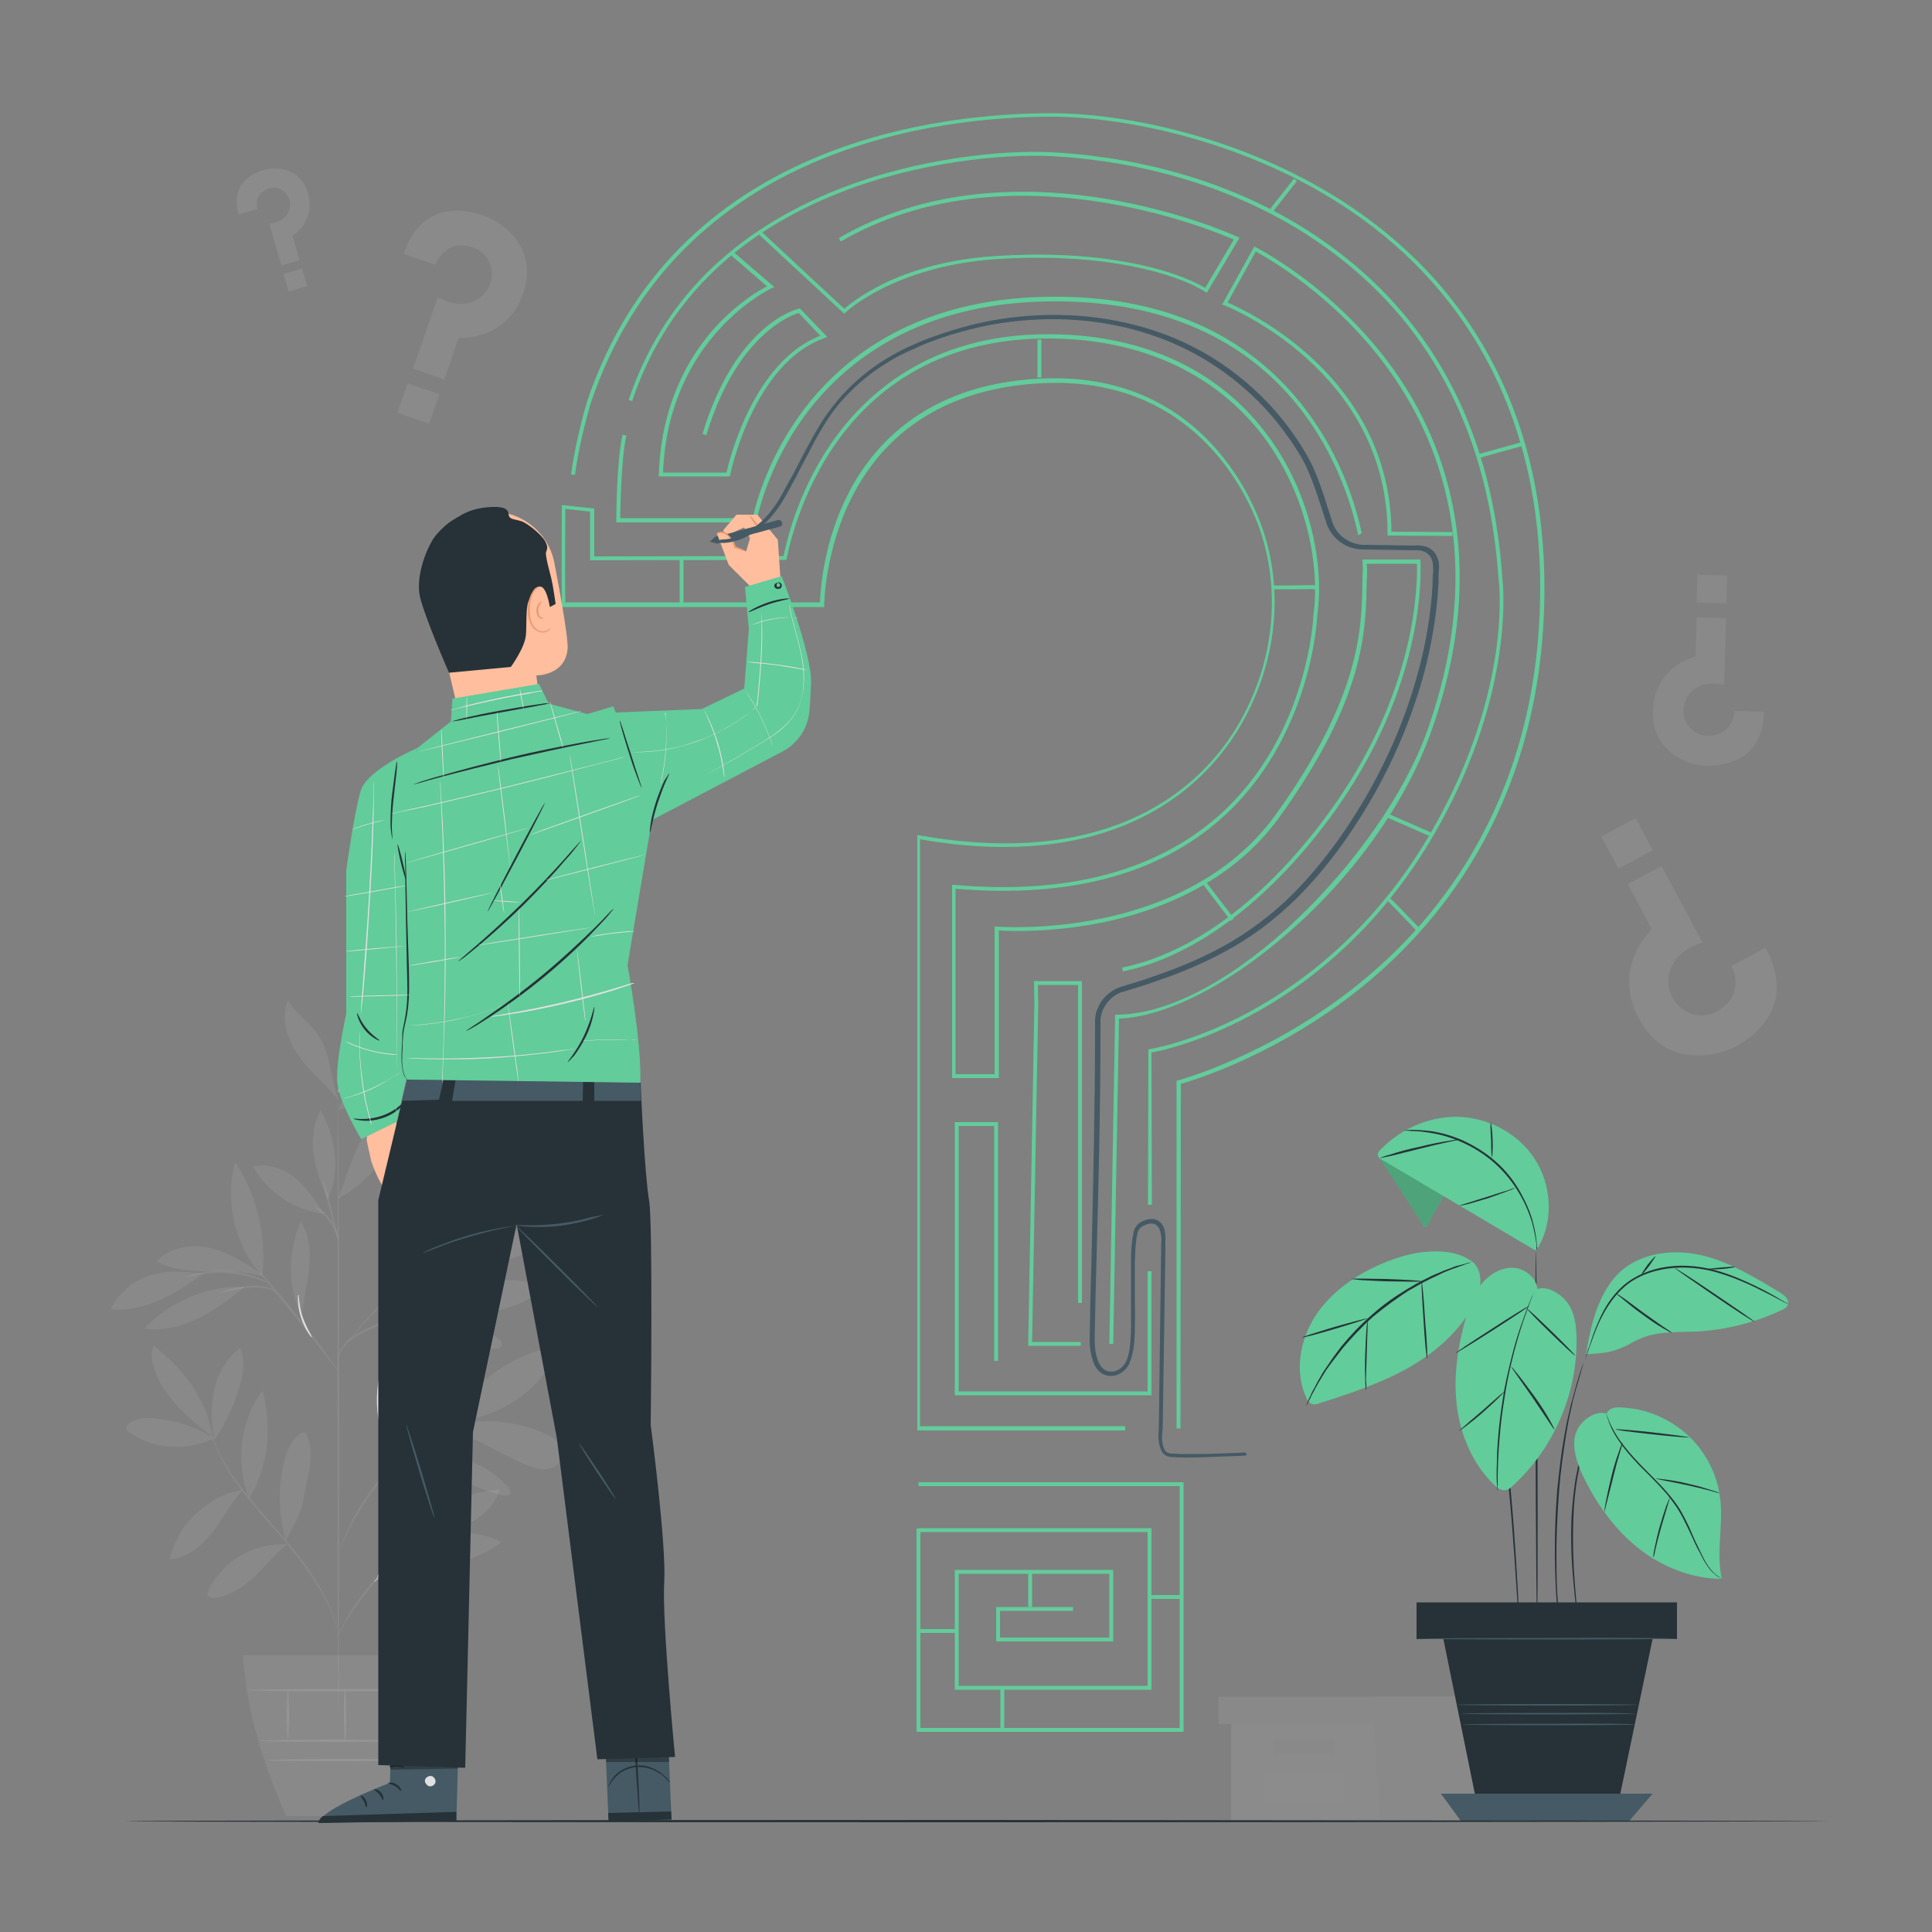 <?xml version="1.0" encoding="utf-8"?><!--Generator: Adobe Illustrator 23.0.1, SVG Export Plug-In . SVG Version: 6.00 Build 0)--><svg version="1.1" id="Layer_1" xmlns="http://www.w3.org/2000/svg" xmlns:xlink="http://www.w3.org/1999/xlink" x="0px" y="0px" viewBox="0 0 500 500" style="enable-background:new 0 0 500 500" xml:space="preserve"><rect x="0" y="0" width="500" height="500" fill="#808080" stroke="none"/><style type="text/css">.st0{opacity:0.1;}
	.st1{fill:#EBEBEB;}
	.st2{opacity:0.1;fill:#EBEBEB;enable-background:new    ;}
	.st3{fill:#F5F5F5;}
	.st4{fill:#E0E0E0;}
	.st5{fill:#FFFFFF;}
	.st6{opacity:0.1;fill:#E0E0E0;enable-background:new    ;}
	.st7{opacity:0.1;fill:#FAFAFA;enable-background:new    ;}
	.st8{fill:#FAFAFA;}
	.st9{display:none;}
	.st10{display:inline;fill:#EBEBEB;}
	.st11{fill:#263238;}
	.st12{fill:#455A64;}
	.st13{fill:#62CC9A;}
	.st14{opacity:0.2;}
	.st15{fill:#797AED;}
	.st16{fill:#FFBE9D;}
	.st17{fill:#EB996E;}
	.st18{opacity:0.3;}</style><g id="Background_Complete"><g><g class="st0"><path class="st1" d="M456.9,245.3l-8.8,4.7c0,0,4,7.4-3.7,11.7c-4,2.2-7.4,0.7-9.4-0.9c-2.2-1.8-3.4-4.6-3.2-7.5
				c0.2-3.3,2.3-7.3,8.8-9.4L430,224.1l-8.7,4.7l6.2,11.7c0,0-10.6,9.7-3.3,23.2c6.9,12.9,20.1,9.7,25.1,7.1
				C453,268.7,465.4,260.9,456.9,245.3z"/></g><g><rect x="416.1" y="213.4" transform="matrix(0.882 -0.471 0.471 0.882 -53.102 224.276)" class="st2" width="10.1" height="9.4"/></g></g><g><g><path class="st2" d="M104.5,65.7l8.2,2.8c0,0,2.4-6.9,9.6-4.5c3.7,1.2,4.8,4.3,5,6.5c0.2,2.5-1,4.9-2.9,6.4
				c-2.2,1.8-6,2.8-11.1,0l-6.4,18.5l8.1,2.8l3.7-10.8c0,0,12.4,1,16.7-11.5c4.1-12-5.6-18.5-10.2-20.1
				C121.6,54.5,109.3,51.2,104.5,65.7z"/></g><g><rect x="104.2" y="100" transform="matrix(0.327 -0.945 0.945 0.327 -25.718 172.609)" class="st2" width="8.1" height="8.7"/></g></g><g class="st0"><g><path class="st3" d="M61.8,55.5l4.8-1.4c0,0-1.2-4,3-5.3c2.2-0.7,3.7,0.4,4.5,1.4c0.9,1.1,1.2,2.6,0.8,4
				c-0.4,1.6-1.9,3.3-5.2,3.7l3.1,10.8l4.7-1.4L75.7,61c0,0,6.1-3.6,4-11c-2-7-8.8-6.8-11.5-6C66.2,44.6,59.3,47.1,61.8,55.5z"/></g><g><rect x="73.9" y="70.1" transform="matrix(0.961 -0.278 0.278 0.961 -17.126 24.087)" class="st3" width="5" height="4.7"/></g></g><g class="st0"><g><path class="st4" d="M456.5,184.2l-7.6-0.2c0,0-0.2,6.4-6.9,6.4c-3.5,0-5.2-2.4-5.9-4.1c-0.8-2-0.5-4.3,0.7-6.2
				c1.4-2.1,4.3-4,9.4-2.9l0.5-17.2l-7.6-0.2l-0.3,10.1c0,0-10.7,2.4-11,14.1c-0.3,11.2,9.7,14.1,13.9,14.2
				C445,198.1,456.2,197.7,456.5,184.2z"/></g><g><rect x="439.4" y="148.7" transform="matrix(2.760639e-02 -1 1 2.760639e-02 278.248 591.231)" class="st4" width="7.2" height="7.7"/></g></g><g class="st0"><g><g><g><g><g><g><g><polygon class="st3" points="318.6,446.2 318.6,471.5 355.6,471.5 396.4,471.5 396.4,446.2 									"/></g></g></g></g></g></g><g><g><g><g><g><g><polygon class="st4" points="315.3,439.1 315.3,446.2 399.1,446.2 399.1,439.1 355.6,439.1 									"/></g></g></g></g></g></g><g><g><g><g><g><g><polygon class="st4" points="357.2,471.5 396.4,471.5 396.4,446.2 399.1,446.2 399.1,439.1 355.6,439.1 355.6,445.5 
																			"/></g></g></g></g></g></g><g><g><g><g><g><g><rect x="329.5" y="450.3" class="st4" width="15.8" height="3.8"/></g></g></g></g></g></g><g><g><g><g><g><g><rect x="327.4" y="458.8" class="st5" width="20.3" height="8"/></g></g></g></g></g></g></g></g><g><g><g><g><path class="st6" d="M55.4,372.2c-4.5-2.8-9.7-4.6-14.9-5.1c-2.4-0.3-5.1-0.2-7.1,1.3c-0.4,0.3-0.8,0.8-0.7,1.3
						c0.1,0.4,0.4,0.7,0.7,0.9C39.4,375.1,48.6,375.7,55.4,372.2"/></g></g><g class="st0"><g><path class="st4" d="M55,371.8c-3.4-2.6-6.8-5.3-9.6-8.5c-2.9-3.2-5.2-7-6-11.2c-0.3-1.3-0.3-2.7,0.5-3.7
						C47.5,354.3,53.5,362.1,55,371.8"/></g></g><g class="st0"><g><path class="st4" d="M55.3,372.1c-0.6-4.2-0.8-8.5,0.2-12.7c1-4.1,3.2-8.1,6.7-10.5c1.3,3.1,0.8,6.7-0.2,9.9
						c-1.4,5-3.7,9.8-6.7,14.1"/></g></g><g class="st0"><g><path class="st4" d="M62.8,385.6c-4.6,0.6-8.6,3-12,6.1c-3.4,3.1-5.8,7.3-6.9,11.8c4.5-0.3,8.3-3.4,11.1-7
						C57.8,392.9,59.7,389,62.8,385.6"/></g></g><g class="st0"><g><path class="st4" d="M64.5,387.8c-3.7-9.1-2.4-20,3.4-27.9C70.5,369.1,69.5,379.6,64.5,387.8"/></g></g><g class="st0"><g><path class="st4" d="M74.4,399.7c-4.2-0.3-8.4,0.7-12,2.8c-3.6,2.1-6.6,5.2-8.4,9c-0.3,0.5-0.5,1.1-0.1,1.6
						c0.3,0.4,0.9,0.4,1.4,0.4c4-0.3,7.6-2.7,10.5-5.4C68.7,405.2,71.3,402,74.4,399.7"/></g></g><g class="st0"><g><path class="st4" d="M74.1,399c-2.1-6.9-2.3-14.3-0.4-21.3c0.7-2.7,2-5.6,4.5-6.9c0.2-0.1,0.5-0.2,0.7-0.1s0.3,0.3,0.4,0.5
						c0.9,1.9,1.2,4,1.1,6.1s-0.5,4.1-1,6.2c-0.8,3.8-1.2,7.8-3.3,11.1c-0.5,0.8-0.9,1.6-1.3,2.4s-0.4,1.1-0.8,1.8"/></g></g><g><g><path class="st4" d="M100.5,402.9c-2-7.4,0.1-16.4,4.8-22.5c0.3-0.4,0.8-0.9,1.4-0.9c0.9,0.1,1.1,1.2,1,2.1
						C107.4,389.2,104.8,396.7,100.5,402.9"/></g></g><g class="st0"><g><path class="st4" d="M102.9,404.6c9,2.3,19.4,0.1,26.9-5.5c-4.5-2.3-9.7-2.9-14.6-1.8C110.3,398.4,105.9,400.6,102.9,404.6"/></g></g><g class="st0"><g><path class="st4" d="M104.9,399.6c5.1-8.2,14.8-13.6,24.4-14.1c-1.1,3.9-4.3,7-8,8.8c-3.6,1.8-7.7,2.6-11.7,3.4
						C108,398.1,105.9,398.4,104.9,399.6"/></g></g><g><g><path class="st4" d="M101,375.6c1.4-4.7,2.7-9.4,3.1-14.3s-0.3-10-2.8-14.1c-4.7,9.1-5.2,19.8-0.4,28.9"/></g></g><g class="st0"><g><path class="st4" d="M116.9,367.6c5.5-10,16.8-18.1,28.2-19.2C140.7,359.3,128.7,367.8,116.9,367.6"/></g></g><g class="st0"><g><path class="st4" d="M113.4,369.5c8.2,1.3,15.3,6.5,23,9.7c1.6,0.7,3.4,1.2,5.2,1s3.5-1.4,3.9-3.2c0.3-1.4-0.3-3-1.4-4
						c-1-1.1-2.4-1.7-3.8-2.3c-8.4-3.5-17.4-3.6-26.2-1.5"/></g></g><g class="st0"><g><path class="st4" d="M108.7,375.3c1.9,0.5,2.5,1.5,4,2.8c5,4.3,11,7.4,17.4,8.9c0.7,0.2,1.5,0.2,1.9-0.4
						c0.3-0.5-0.1-1.2-0.4-1.6c-2.7-3.3-6.5-5.6-10.5-7.1s-7.5-3.3-12.3-2.9"/></g></g><g><g><path class="st6" d="M103.3,340.4c6.7,6.3,16.1,9.5,25.3,8.6c0.4,0,0.9-0.1,1.1-0.4c0.6-0.7-0.1-1.8-0.9-2.3
						C121.4,340.5,112.4,338.1,103.3,340.4"/></g></g><g class="st0"><g><path class="st4" d="M109.7,338.1c8.9-6.6,21-8.6,31.5-5.2c-4,3.9-9.5,6-15,6.6C120.6,340.1,115.1,339.4,109.7,338.1"/></g></g><g><g><path class="st4" d="M107.1,322.1c-0.7-7.4-0.3-13.3-0.8-20.7c0-0.6-0.2-1.3-0.7-1.5c-0.8-0.3-1.4,0.7-1.7,1.4
						c-2.2,6.9-1,14.7,3.2,20.6"/></g></g><g><g><path class="st4" d="M106.6,322.9c5-3.1,8.8-7.2,12.3-11.9c2.4-3.3,4.5-7.3,3.9-11.4c-3.4-0.1-6.6,1.8-8.9,4.4
						c-2.2,2.6-3.5,5.8-4.5,9.1C108.4,316.3,107.7,319.7,106.6,322.9"/></g></g><g><g><path class="st4" d="M118.6,319.5c11-4.1,21.3-10.1,30.2-17.8c-3.6-1.5-7.7-0.6-11.3,0.9C129.3,305.9,122.5,311.5,118.6,319.5"/></g></g><g><g><path class="st6" d="M110,326.9c5.6,0.6,11.2,1,16.8,0.1c5.4-0.9,10.6-3.1,15.7-5.2c0.4-0.2,0.9-0.4,1.1-0.8
						c0.2-0.5,0-1-0.4-1.3s-0.9-0.5-1.3-0.6c-5.5-1.5-11.5-0.8-16.9,1C119.4,321.9,114.9,324.1,110,326.9"/></g></g><g class="st0"><g><path class="st4" d="M78.1,340.7c-3.8-7.7-3.6-16.6-0.3-24.6c2.3,3.5,2.6,8,2.2,12.2s-1.7,8.5-1.8,12.7"/></g></g><g class="st0"><g><path class="st4" d="M62.9,333c-9.5-0.2-19,3.9-25.5,10.8c4.7,0.7,9.6-0.5,13.9-2.6s8.1-5.1,11.9-8"/></g></g><g class="st0"><g><path class="st4" d="M52.7,329.6c-4.6-0.4-9.1-1-13.6,0.4s-8.5,4.5-10.4,8.8c4.3,0.5,8.8-0.6,12.7-2.4
						C45.5,334.6,49.1,332.1,52.7,329.6"/></g></g><g class="st0"><g><path class="st4" d="M67.8,329.7c-4.2-2.7-8.5-5.5-13.3-6.7c-4.9-1.1-10.5-0.3-13.9,3.4c3.9,2.3,8.7,2.6,13.3,2.6
						s10.2-0.1,14.5,1.5"/></g></g><g class="st0"><g><path class="st4" d="M67.9,330c-7.1-7-9.9-19.6-7-29.2C66.5,309.3,69,319.8,67.9,330"/></g></g><g class="st0"><g><path class="st4" d="M87.5,310.1c1.3-3.1,2.3-6.4,3.5-9.6s2.7-6.3,5-8.9c2.3-2.5,5.4-4.4,8.9-4.6c-2.1,9.7-8.5,18.3-17.2,23.1"/></g></g><g class="st0"><g><path class="st4" d="M84,314.2c-2.2-3.1-4.8-7.2-7.8-9.5s-7-3.7-10.7-2.8C69.2,308.6,76.3,313.3,84,314.2"/></g></g><g class="st0"><g><path class="st4" d="M84.7,310.3c-1.5-3.7-2.9-7.5-3.5-11.4s-0.2-8.2,1.8-11.6c3.9,7.4,5.2,15.4,1.9,23.1"/></g></g><g><g><path class="st6" d="M87.6,287.3c2.2-7.4,9-12.8,16.2-15.3c0.9-0.3,1.9-0.6,2.8-0.4c1,0.1,1.9,0.8,2.1,1.7
						c0.3,1.3-0.8,2.4-1.7,3.2C101.3,281.4,94.7,285.1,87.6,287.3"/></g></g><g><g><path class="st4" d="M87.6,281.3c0.3-4.7,0.6-9.5,2.1-14s4.5-8.7,8.8-10.7c0.7,4.8-1.4,9.6-3.9,13.7s-5.6,8-7.1,12.6"/></g></g><g class="st0"><g><path class="st4" d="M87.5,284.6c-1.8-5.4-2-12.2-5.2-16.8c-2.2-3.3-5.8-5.5-7.8-8.9c-1.3,3.2-0.9,6.9,0.5,10.2
						c1.3,3.2,3.6,6,5.9,8.5C83.3,280,85.3,281.9,87.5,284.6"/></g></g><g><g><g><path class="st6" d="M87.6,442.4c-0.1,0-0.3-35.7-0.3-79.8s0.1-79.8,0.2-79.8s0.3,35.7,0.3,79.8
							C87.8,406.6,87.7,442.4,87.6,442.4z"/></g></g></g><g><g><g><path class="st6" d="M118.8,335.3c0,0-0.5,0.2-1.3,0.5c-1,0.3-2.2,0.7-3.7,1.2c-3.1,1.1-7.4,2.6-12.1,4.5
							c-4.6,2-8.9,3.6-11.4,5.7c-1.2,1.1-1.9,2.2-2.3,3s-0.4,1.4-0.5,1.3c0,0,0-0.1,0-0.4c0-0.2,0.1-0.6,0.3-1
							c0.3-0.9,1-2.1,2.2-3.2s3-2.2,5-3.1s4.2-1.9,6.5-2.8c4.7-1.9,9-3.4,12.1-4.4c1.6-0.5,2.9-0.9,3.8-1.1
							C118.3,335.4,118.8,335.2,118.8,335.3z"/></g></g></g><g><g><g><path class="st6" d="M129,310.1c0,0-0.1,0.2-0.4,0.4c-0.3,0.3-0.7,0.6-1.1,1.1c-1.1,1-2.5,2.3-4.3,3.9
							c-3.7,3.3-8.7,7.8-14.3,12.7c-5.6,5-10.4,9.7-13.7,13.2c-1.7,1.8-3,3.3-3.9,4.3c-0.4,0.5-0.8,0.9-1,1.2
							c-0.2,0.3-0.4,0.4-0.4,0.4s0.1-0.2,0.3-0.5c0.2-0.3,0.5-0.7,1-1.2c0.9-1.1,2.1-2.6,3.8-4.4c3.3-3.6,8.1-8.4,13.6-13.4
							c5.6-4.9,10.7-9.4,14.4-12.6c1.8-1.6,3.3-2.8,4.4-3.8c0.5-0.4,0.9-0.7,1.2-1C128.9,310.2,129,310.1,129,310.1z"/></g></g></g><g><g><g><path class="st4" d="M103,333.2c-0.1-0.1,1-2.7,2.2-6.1s1.7-6.3,1.9-6.2c0.1,0-0.2,3-1.4,6.4c-0.6,1.7-1.2,3.2-1.7,4.3
							C103.4,332.6,103,333.3,103,333.2z"/></g></g></g><g><g><g><path class="st6" d="M87.6,354.9c0,0-0.3-0.3-0.9-1s-1.3-1.7-2.2-2.8c-1.8-2.4-4.4-5.7-7.3-9.3c-2.9-3.6-5.5-6.8-7.4-9.2
							c-0.9-1.1-1.6-2-2.2-2.8c-0.5-0.7-0.8-1-0.8-1.1c0,0,0.4,0.3,0.9,0.9c0.6,0.6,1.4,1.5,2.4,2.7c2,2.3,4.7,5.5,7.5,9.1
							c2.9,3.6,5.4,6.9,7.1,9.4c0.9,1.2,1.6,2.2,2.1,2.9C87.4,354.4,87.6,354.8,87.6,354.9z"/></g></g></g><g><g><g><path class="st4" d="M80.7,346.1c-0.1,0.1-1.9-2.1-2.9-5.4c-0.7-2.3-0.7-4.4-0.7-5.4h0.2c-0.1,0.4-0.2,0.6-0.2,0.6
							s0-0.2,0-0.7h0.2c0.1,1,0.2,3,0.9,5.3C79.3,343.7,80.9,346,80.7,346.1z"/></g></g></g><g><g><g><path class="st6" d="M71.9,334.9c-0.1,0.1-0.7-0.7-2-1.2s-3.4-0.6-5.6-0.4c-2.2,0.2-4.2,0.6-5.6,0.9c-1.4,0.4-2.3,0.6-2.3,0.6
							c0-0.1,0.8-0.5,2.2-0.9s3.4-0.9,5.7-1.1c2.2-0.2,4.4,0,5.7,0.6C71.4,334.1,71.9,334.9,71.9,334.9z"/></g></g></g><g><g><g><path class="st6" d="M69.8,332.2c0,0.1-1.2-0.5-3.1-1.1c-1.9-0.7-4.6-1.3-7.7-1.6c-3.1-0.2-5.8,0-7.8,0.4s-3.2,0.7-3.2,0.6
							c0,0,0.3-0.2,0.8-0.3c0.5-0.2,1.3-0.4,2.3-0.7c2-0.5,4.8-0.8,7.9-0.6c3.1,0.2,5.9,1,7.7,1.7c0.9,0.4,1.7,0.7,2.2,1
							C69.5,332.1,69.8,332.2,69.8,332.2z"/></g></g></g><g><g><g><path class="st6" d="M87.5,320.8c-0.1,0-1.1-3.4-2.2-7.8c-1.1-4.3-1.9-7.9-1.7-7.9c0.1,0,1.1,3.4,2.2,7.8
							S87.7,320.8,87.5,320.8z"/></g></g></g><g><g><g><path class="st6" d="M87.7,320.8c-0.2,0-0.8-2.3-2.5-4.7c-1.6-2.4-3.7-3.6-3.7-3.8c0-0.1,0.6,0.2,1.4,0.7
							c0.8,0.6,1.8,1.5,2.7,2.7C87.3,318.4,87.8,320.8,87.7,320.8z"/></g></g></g><g><g><g><path class="st6" d="M87.6,423.3c-0.1,0-0.2-0.9-0.6-2.4s-1.1-3.7-2.4-6.2c-2.5-5-7-11.4-12.7-17.9c-2.8-3.2-5.6-6.3-7.9-9.2
							c-2.3-2.9-4.3-5.7-5.7-8.2s-2.3-4.6-2.9-6c-0.3-0.7-0.5-1.3-0.6-1.7c-0.1-0.4-0.2-0.6-0.1-0.6c0,0,0.3,0.8,0.9,2.3
							c0.6,1.5,1.5,3.5,3,5.9c1.4,2.4,3.4,5.2,5.7,8c2.3,2.9,5.1,5.9,7.9,9.2c5.7,6.4,10.2,12.9,12.6,18c1.2,2.6,1.9,4.8,2.3,6.3
							c0.2,0.8,0.3,1.4,0.3,1.8C87.6,423.1,87.6,423.3,87.6,423.3z"/></g></g></g><g><g><g><path class="st6" d="M115.8,391.4c0,0-0.5,0.3-1.5,0.8c-0.9,0.5-2.3,1.4-3.8,2.5c-1.5,1.2-3.3,2.7-5,4.6
							c-1.8,1.9-3.6,4-5.5,6.4c-3.7,4.7-7.2,8.8-9.3,12.1c-1.1,1.6-1.8,3-2.3,4s-0.8,1.5-0.8,1.5s0-0.2,0.1-0.4
							c0.1-0.3,0.3-0.7,0.5-1.2c0.5-1,1.2-2.4,2.2-4.1c2-3.4,5.5-7.6,9.2-12.2c1.9-2.3,3.7-4.5,5.5-6.4s3.6-3.4,5.2-4.6s3-1.9,4-2.4
							c0.5-0.2,0.9-0.4,1.2-0.5C115.6,391.4,115.8,391.4,115.8,391.4z"/></g></g></g><g><g><g><path class="st4" d="M116.3,401.8c0,0.1-1.2,0.2-3.1,0.5c-1.9,0.2-4.6,0.6-7.4,1.5s-5.1,2.3-6.6,3.5s-2.3,2.2-2.3,2.1
							c0,0,0.1-0.3,0.5-0.7c0.3-0.4,0.9-1,1.6-1.7c1.5-1.3,3.8-2.8,6.7-3.7c2.9-0.9,5.6-1.2,7.5-1.3
							C115.1,401.7,116.3,401.7,116.3,401.8z"/></g></g></g><g><g><g><path class="st4" d="M97.7,408.1c-0.2-0.1,1.2-2.2,2.3-5.1c1-2.9,1.3-5.5,1.4-5.5s0.1,0.6-0.1,1.7c-0.1,1-0.4,2.5-0.9,4
							s-1.3,2.8-1.8,3.6C98.2,407.7,97.8,408.2,97.7,408.1z"/></g></g></g><g><g><g><path class="st6" d="M124.9,363.6c0,0-0.2,0.1-0.5,0.3c-0.4,0.2-0.9,0.4-1.5,0.7c-0.6,0.3-1.4,0.6-2.3,1.1s-1.9,0.9-3,1.6
							c-0.5,0.3-1.1,0.6-1.7,1c-0.6,0.3-1.2,0.7-1.8,1.1c-1.3,0.8-2.5,1.7-3.9,2.7c-2.6,2-5.4,4.4-8.1,7.1c-2.6,2.8-4.9,5.6-6.8,8.3
							c-0.9,1.4-1.8,2.7-2.5,4c-0.4,0.6-0.8,1.2-1.1,1.8c-0.3,0.6-0.6,1.2-0.9,1.7c-0.6,1.1-1,2.1-1.5,3c-0.4,0.9-0.8,1.7-1,2.3
							c-0.3,0.6-0.5,1.1-0.6,1.5c-0.1,0.3-0.2,0.5-0.2,0.5s0-0.2,0.2-0.5c0.1-0.4,0.3-0.9,0.5-1.5c0.2-0.7,0.5-1.5,0.9-2.4
							s0.8-2,1.4-3.1c0.3-0.6,0.6-1.2,0.9-1.8c0.3-0.6,0.7-1.2,1.1-1.9c0.7-1.3,1.6-2.6,2.5-4c1.9-2.7,4.2-5.6,6.8-8.4
							c2.7-2.8,5.5-5.1,8.1-7.1c1.4-1,2.6-1.9,3.9-2.6c0.6-0.4,1.2-0.8,1.8-1.1c0.6-0.3,1.2-0.6,1.7-0.9c1.1-0.6,2.1-1.1,3-1.5
							s1.7-0.8,2.4-1c0.6-0.2,1.1-0.4,1.5-0.6C124.7,363.7,124.9,363.6,124.9,363.6z"/></g></g></g><g><g><g><path class="st4" d="M102.6,378.6c0,0,0.2-0.9,1.2-1.8c1-1,2.8-1.8,4.9-1.9s4,0.5,5.2,1c1.3,0.5,2,0.9,2,1s-0.8-0.2-2.1-0.6
							c-1.3-0.4-3.1-0.9-5.1-0.8s-3.7,0.8-4.7,1.7C103,377.9,102.7,378.7,102.6,378.6z"/></g></g></g><g><g><g><path class="st4" d="M99.2,382.1c-0.1-0.1,1.1-1.9,1.4-4.6c0.3-2.6-0.5-4.7-0.3-4.8c0.1,0,0.3,0.5,0.6,1.3
							c0.2,0.9,0.4,2.1,0.2,3.5c-0.2,1.4-0.6,2.6-1,3.3C99.7,381.7,99.3,382.1,99.2,382.1z"/></g></g></g></g><g class="st0"><g><path class="st4" d="M62.9,428.4c0.8,13.7,4.9,27.6,11.2,41.6h27.5c6-13.9,9.9-27.8,10.6-41.6H62.9z"/></g></g><g><g><g><path class="st7" d="M107.7,450.5c0,0.1-9.1,0.3-20.2,0.3c-11.2,0-20.2-0.1-20.2-0.3c0-0.1,9.1-0.3,20.2-0.3
						C98.6,450.3,107.7,450.4,107.7,450.5z"/></g></g></g><g><g><g><path class="st7" d="M107.1,455.5c0,0.1-8.5,0.3-19,0.3s-19-0.1-19-0.3c0-0.1,8.5-0.3,19-0.3S107.1,455.3,107.1,455.5z"/></g></g></g><g><g><g><path class="st7" d="M74.5,437.4c0.1,0,0.3,2.8,0.3,6.3s-0.1,6.3-0.3,6.3c-0.1,0-0.3-2.8-0.3-6.3
						C74.3,440.2,74.4,437.4,74.5,437.4z"/></g></g></g><g><g><g><path class="st7" d="M89.3,437.4c0.1,0,0.3,2.9,0.3,6.6c0,3.6-0.1,6.6-0.3,6.6c-0.1,0-0.3-2.9-0.3-6.6S89.1,437.4,89.3,437.4z"/></g></g></g><g><g><g><path class="st8" d="M103.1,437.3c0.1,0,0.3,3,0.3,6.7s-0.1,6.7-0.3,6.7c-0.1,0-0.3-3-0.3-6.7
						C102.9,440.3,103,437.3,103.1,437.3z"/></g></g></g><g><g><g><path class="st7" d="M111.3,437.4c0,0.1-10.6,0.3-23.7,0.3s-23.7-0.1-23.7-0.3c0-0.1,10.6-0.3,23.7-0.3
						S111.3,437.2,111.3,437.4z"/></g></g></g></g></g><g id="Background_Simple" class="st9"><path class="st10" d="M83.1,344.7c-21.7-2.9-39.9-22.8-40.8-44.7c-0.9-21.9,15.5-43.2,36.9-47.9c15-3.3,31.9,0.7,45.3-6.8
		c18.1-10.1,21.8-36.5,39.9-46.8c11.2-6.3,25.8-4.5,36.4,2.7c10.6,7.2,17.4,19.1,20.5,31.6c6.2,25-2,52.3-18.5,72
		c-16.5,19.7-38.1,35.4-63.3,40.9S108.5,348.7,83.1,344.7"/><ellipse class="st10" cx="266.1" cy="161.7" rx="31.4" ry="31.4"/><path class="st10" d="M442.8,242.4c-4.7-5.5-10.9-9.7-17.8-12h0.1c-8.3-3.4-18.1-2.9-26.3-0.1c-8.2,2.8-15.1,9.2-18.6,17.1
		c-3.5,7.8-2.9,18.4,4.1,23.3c8.7,6.1,22.1,0.4,30.6,6.8c5.3,4,7,11.6,12.6,15.1c4.9,3.1,11.8,1.9,16.3-1.8c4.5-3.7,6.9-9.4,8-15.2
		C453.9,264,450.5,251.4,442.8,242.4z"/></g><g id="Plant"><g><g><g><g><g><rect x="366.7" y="414.9" class="st11" width="67.2" height="9.2"/></g></g></g><g><g><g><path class="st11" d="M434,424.2h-67.4v-9.5H434V424.2z M366.8,424h67v-9h-67V424z"/></g></g></g></g><g><g><g><g><polygon class="st11" points="372.9,421 382.6,468.7 418.4,468.7 427.7,424.1 						"/></g></g></g></g><g><g><g><g><polygon class="st12" points="372.9,464.2 378.1,471.3 421.6,471.3 427.7,464.2 						"/></g></g></g></g><g><g><g><g><g><path class="st11" d="M397.8,422.4c-0.1,0-0.3-22.1-0.4-49.4s0-49.4,0.1-49.4s0.3,22.1,0.4,49.4S397.9,422.4,397.8,422.4z"/></g></g></g></g></g><g><g><g><g><g><path class="st11" d="M412.7,367.1c0,0,0,0.2-0.2,0.5c-0.2,0.4-0.4,0.8-0.6,1.4c-0.1,0.3-0.3,0.7-0.4,1
								c-0.1,0.4-0.3,0.8-0.4,1.3c-0.2,0.5-0.3,0.9-0.5,1.4s-0.3,1.1-0.5,1.6c-0.7,2.3-1.3,5.1-1.9,8.2c-0.5,3.1-0.9,6.6-1,10.3
								c-0.3,7.3,0.1,14,0.5,18.8c0.2,2.4,0.4,4.3,0.6,5.7c0.1,0.6,0.1,1.1,0.2,1.5c0,0.4,0,0.5,0,0.5s-0.1-0.2-0.1-0.5
								c-0.1-0.4-0.2-0.9-0.3-1.5c-0.2-1.3-0.5-3.3-0.7-5.7c-0.5-4.8-1-11.5-0.7-18.8c0.2-3.7,0.6-7.2,1.1-10.3c0.6-3.1,1.2-6,2-8.3
								c0.2-0.6,0.3-1.1,0.5-1.6s0.4-1,0.6-1.4s0.3-0.9,0.5-1.2c0.2-0.4,0.3-0.7,0.5-1c0.3-0.6,0.5-1,0.7-1.4
								C412.6,367.3,412.7,367.1,412.7,367.1z"/></g></g></g></g></g><g><g><g><g><g><path class="st11" d="M411,349.2c0,0-0.1,0.3-0.2,0.7c-0.2,0.5-0.4,1.2-0.7,2.1c-0.2,0.4-0.3,0.9-0.5,1.5s-0.3,1.1-0.5,1.8
								c-0.4,1.3-0.8,2.7-1.3,4.4c-0.2,0.8-0.4,1.7-0.7,2.6c-0.2,0.9-0.4,1.8-0.6,2.8c-0.5,1.9-0.8,4-1.2,6.2
								c-0.7,4.4-1.4,9.2-1.8,14.4c-0.4,5.1-0.6,10-0.7,14.5c0,4.5,0,8.5,0.2,11.8c0.1,1.7,0.2,3.2,0.3,4.5c0.1,1.3,0.2,2.5,0.2,3.4
								c0.1,0.9,0.1,1.6,0.2,2.2c0,0.5,0,0.8,0,0.8s-0.1-0.3-0.1-0.7c-0.1-0.5-0.1-1.3-0.3-2.2c-0.1-0.9-0.2-2.1-0.3-3.4
								c-0.1-1.3-0.2-2.9-0.3-4.5c-0.2-3.4-0.3-7.4-0.3-11.9s0.2-9.4,0.6-14.5c0.5-5.1,1.1-10,1.9-14.4c0.4-2.2,0.8-4.3,1.3-6.2
								c0.2-1,0.4-1.9,0.7-2.8c0.2-0.9,0.5-1.7,0.7-2.6c0.4-1.6,0.9-3.1,1.3-4.4c0.2-0.6,0.4-1.2,0.6-1.8c0.2-0.5,0.4-1,0.6-1.5
								c0.3-0.8,0.6-1.5,0.8-2C410.9,349.5,411,349.2,411,349.2z"/></g></g></g></g></g><g><g><g><g><g><path class="st11" d="M393.5,426.3c0,0,0-0.1,0-0.3c0-0.2,0-0.4-0.1-0.8c0-0.7-0.1-1.7-0.2-2.9c-0.2-2.6-0.4-6.2-0.7-10.8
								c-0.6-9.1-1.4-21.6-3-35.5c-0.8-6.9-1.7-13.5-2.6-19.4c-0.5-3-1-5.8-1.5-8.4s-1-5.1-1.5-7.3c-0.4-2.2-0.9-4.2-1.3-6
								s-0.8-3.3-1.1-4.5c-0.3-1.2-0.5-2.2-0.7-2.8c-0.1-0.3-0.1-0.5-0.2-0.7c0-0.2-0.1-0.3,0-0.3c0,0,0,0.1,0.1,0.2
								c0.1,0.2,0.1,0.4,0.2,0.7c0.2,0.7,0.5,1.6,0.8,2.8c0.3,1.2,0.7,2.7,1.2,4.5c0.4,1.8,0.9,3.8,1.4,6s1,4.7,1.5,7.3
								c0.5,2.6,1,5.5,1.5,8.4c1,5.9,1.9,12.5,2.7,19.4c1.5,13.8,2.3,26.4,2.8,35.5c0.2,4.5,0.4,8.2,0.5,10.8c0,1.2,0.1,2.2,0.1,2.9
								c0,0.3,0,0.6,0,0.8C393.5,426.2,393.5,426.3,393.5,426.3z"/></g></g></g></g></g><g><g><g><g><path class="st13" d="M397.9,333.6c-0.3-3.1-3.5-5.5-6.6-5.5s-6.1,1.9-8,4.3c-1.9,2.5-3,5.5-3.9,8.5
							c-2.1,7.4-3.3,15.1-2.4,22.7s4,15.1,9.5,20.5c0.9,0.9,2,1.8,3.3,1.5c0.7-0.1,1.2-0.6,1.7-1.1c10.7-9.7,16.9-24.2,16.5-38.7
							c-0.1-2.9-0.5-5.9-2.1-8.3C404.4,335.2,400.7,332.6,397.9,333.6"/></g></g></g></g><g><g><g><g><g><path class="st13" d="M373.8,309.2c-1.5,2.7-3,5.3-4.4,8c-0.1,0.2-0.2,0.4-0.5,0.4c-0.2,0-0.4-0.2-0.5-0.4
								c-3.9-6-7.8-12-11.7-18l2.7-1.5L373.8,309.2z"/></g></g></g></g><g class="st14"><g><g><g><g><path d="M373.8,309.2c-1.5,2.7-3,5.3-4.4,8c-0.1,0.2-0.2,0.4-0.5,0.4c-0.2,0-0.4-0.2-0.5-0.4c-3.9-6-7.8-12-11.7-18l2.7-1.5
									L373.8,309.2z"/></g></g></g></g></g><g><g><g><g><path class="st13" d="M397.5,323.7c-13.3-7.9-26.6-15.7-39.9-23.6c-0.4-0.2-0.8-0.5-1-1c-0.2-0.6,0.3-1.2,0.7-1.6
								c5.5-5.7,13.5-9,21.3-8.4c7.9,0.6,15.4,5.1,19.3,12S401.9,317.2,397.5,323.7"/></g></g></g></g><g><g><g><g><g><path class="st11" d="M363.3,292.6c0,0,0.2,0,0.5-0.1c0.3,0,0.9-0.1,1.5-0.1c1.3,0,3.2,0.1,5.5,0.4c2.3,0.4,5,1.1,7.9,2.4
									c2.8,1.3,5.8,3.1,8.5,5.5s4.8,5.2,6.3,7.9c1.5,2.7,2.6,5.3,3.2,7.6c0.6,2.3,0.9,4.2,1,5.5c0.1,0.7,0,0.8,0.1,1.2
									c0,0.3-0.3,0.9-0.3,0.9s0.2-0.7,0.1-2c-0.2-1.3-0.5-3.2-1.1-5.4c-1.3-4.4-4.2-10.4-9.5-15.2c-5.3-4.8-11.6-7.1-16.1-7.9
									c-2.3-0.4-4.2-0.6-5.5-0.6C364,292.6,363.3,292.6,363.3,292.6z"/></g></g></g></g></g><g><g><g><g><g><path class="st11" d="M392.1,307.4c0,0.1-0.7,0.4-2,0.9s-3.1,1.1-5,1.8c-2,0.6-3.8,1.1-5.1,1.5c-1.3,0.3-2.2,0.5-2.2,0.4
									s0.8-0.3,2.1-0.7c1.5-0.5,3.2-1,5.1-1.6s3.6-1.2,5.1-1.6C391.3,307.6,392.1,307.4,392.1,307.4z"/></g></g></g></g></g><g><g><g><g><g><path class="st11" d="M385.8,290.5c0.1,0,0.4,2,0.5,4.5s-0.1,4.5-0.2,4.5s-0.2-2-0.2-4.5
									C385.7,292.5,385.7,290.5,385.8,290.5z"/></g></g></g></g></g><g><g><g><g><g><path class="st11" d="M357.2,299.7c0-0.1,1.1-0.5,2.9-1c1.8-0.6,4.3-1.3,7.2-1.9c2.8-0.7,5.4-1.2,7.3-1.5s3-0.5,3-0.4
									s-1.1,0.3-3,0.7c-1.9,0.4-4.4,1-7.2,1.7c-2.8,0.7-5.3,1.3-7.2,1.8C358.4,299.5,357.2,299.7,357.2,299.7z"/></g></g></g></g></g></g><g><g><g><g><g><path class="st13" d="M381.4,326.8c-3.4-2.6-7.1-3.1-11.4-2.9s-8.5,1.5-12.5,3.2c-6.7,2.9-13.1,7.3-17.1,13.5
								s-5.4,14.3-2.4,21c0.3,0.7,0.7,1.4,1.4,1.7c0.7,0.3,1.5,0.1,2.3-0.2c7.7-2.5,15.4-5,22.4-8.9s13.5-9.4,17.2-16.5
								c0.9-1.7,1.7-3.5,1.8-5.5C383.3,330.2,382.7,328.2,381.4,326.8"/></g></g></g></g><g><g><g><g><g><path class="st11" d="M380.7,326.7c0,0-0.2,0.1-0.6,0.2s-0.9,0.3-1.6,0.6c-0.4,0.1-0.7,0.2-1.2,0.4
									c-0.4,0.2-0.9,0.3-1.4,0.5c-1,0.4-2.1,0.8-3.3,1.4c-0.6,0.3-1.2,0.6-1.9,0.9c-0.7,0.3-1.3,0.7-2,1c-1.4,0.7-2.8,1.6-4.3,2.4
									c-2.9,1.9-6,4.1-9.1,6.7c-3,2.7-5.6,5.5-7.8,8.1c-1.1,1.4-2.1,2.7-3,3.9c-0.4,0.6-0.9,1.2-1.3,1.8c-0.4,0.6-0.7,1.2-1.1,1.8
									c-0.7,1.1-1.3,2.2-1.8,3.1c-0.2,0.5-0.5,0.9-0.7,1.3s-0.4,0.8-0.5,1.1c-0.3,0.6-0.6,1.1-0.8,1.5c-0.2,0.3-0.3,0.5-0.3,0.5
									s0.1-0.2,0.2-0.6c0.2-0.4,0.4-0.9,0.7-1.6c0.2-0.3,0.3-0.7,0.5-1.1s0.4-0.8,0.7-1.3c0.5-0.9,1-2,1.7-3.1
									c0.3-0.6,0.7-1.2,1.1-1.8c0.4-0.6,0.8-1.2,1.3-1.9c0.8-1.3,1.9-2.6,2.9-4c2.2-2.7,4.8-5.5,7.9-8.2c3-2.7,6.2-4.9,9.2-6.7
									c1.5-0.9,2.9-1.7,4.3-2.4c0.7-0.3,1.4-0.7,2-1c0.7-0.3,1.3-0.6,1.9-0.8c1.2-0.6,2.3-0.9,3.3-1.3c0.5-0.2,0.9-0.4,1.4-0.5
									c0.4-0.1,0.8-0.2,1.2-0.3c0.7-0.2,1.2-0.3,1.6-0.5C380.5,326.7,380.7,326.7,380.7,326.7z"/></g></g></g></g></g><g><g><g><g><g><path class="st11" d="M353.9,341.2c0,0.1-3.7,1.3-8.4,2.7c-4.7,1.4-8.5,2.4-8.5,2.2c0-0.1,3.7-1.3,8.4-2.7
									C350,342.1,353.8,341.1,353.9,341.2z"/></g></g></g></g></g><g><g><g><g><g><path class="st11" d="M353.5,359.7c-0.1,0-0.1-1-0.2-2.6c0-1.6-0.1-3.8,0-6.3s0.2-4.7,0.3-6.3c0.1-1.6,0.3-2.6,0.3-2.6
									c0.1,0,0.1,1,0,2.6c-0.1,1.8-0.1,3.9-0.2,6.3s-0.1,4.5-0.2,6.3C353.7,358.7,353.6,359.7,353.5,359.7z"/></g></g></g></g></g><g><g><g><g><g><path class="st11" d="M369.3,351.6c-0.1,0-0.6-4.5-0.9-10.1c-0.4-5.6-0.6-10.1-0.5-10.1s0.6,4.5,0.9,10.1
									C369.3,347.1,369.5,351.6,369.3,351.6z"/></g></g></g></g></g><g><g><g><g><g><path class="st11" d="M349.7,331c0-0.1,1-0.1,2.7-0.1s3.9,0.1,6.4,0.1c2.5,0.1,4.8,0.2,6.4,0.3c1.6,0.1,2.7,0.2,2.7,0.3
									c0,0.1-1,0.1-2.7,0.1s-3.9-0.1-6.5-0.1c-2.5-0.1-4.8-0.2-6.4-0.3C350.7,331.1,349.7,331,349.7,331z"/></g></g></g></g></g></g><g><g><g><g><g><path class="st11" d="M387.6,386c0,0,0-0.2-0.1-0.5c0-0.4,0-0.9-0.1-1.5c-0.1-1.3-0.1-3.3,0-5.7c0-2.4,0.2-5.2,0.5-8.4
								c0.3-3.1,0.8-6.6,1.4-10.2c0.7-3.6,1.5-7,2.3-10c0.8-3.1,1.7-5.8,2.5-8c0.8-2.3,1.5-4.1,2-5.3c0.2-0.6,0.4-1,0.6-1.4
								c0.1-0.3,0.2-0.5,0.2-0.5s0,0.2-0.2,0.5c-0.1,0.4-0.3,0.9-0.5,1.4c-0.5,1.3-1.1,3.1-1.9,5.3c-0.8,2.3-1.6,5-2.4,8
								c-0.8,3.1-1.6,6.4-2.2,10s-1.1,7-1.4,10.1s-0.5,6-0.6,8.3c-0.1,2.4-0.1,4.3-0.1,5.6c0,0.6,0,1.1,0,1.5
								C387.6,385.8,387.6,386,387.6,386z"/></g></g></g></g></g><g><g><g><g><g><path class="st11" d="M389.7,359.8c0,0-0.6,0.7-1.6,1.7s-2.5,2.4-4.2,3.9s-3.2,2.7-4.4,3.6c-1.2,0.9-1.9,1.4-1.9,1.4
								c0-0.1,0.6-0.7,1.7-1.6c1.2-1.1,2.7-2.3,4.3-3.7c1.6-1.4,3-2.7,4.3-3.8C389,360.4,389.7,359.8,389.7,359.8z"/></g></g></g></g></g><g><g><g><g><g><path class="st11" d="M402.3,370c-0.1,0-0.7-0.9-1.7-2.4c-1.1-1.6-2.4-3.6-3.9-5.8c-1.5-2.2-2.9-4.1-4-5.7
								c-1-1.5-1.7-2.4-1.6-2.4s0.8,0.8,1.9,2.2c1.1,1.4,2.6,3.4,4.2,5.6s2.9,4.3,3.8,5.9C401.9,369,402.4,370,402.3,370z"/></g></g></g></g></g><g><g><g><g><g><path class="st11" d="M395.7,338c0.1,0.1-4.1,2.9-9.4,6.3s-9.6,6-9.6,5.9c-0.1-0.1,4.1-2.9,9.4-6.3
								C391.3,340.5,395.6,337.9,395.7,338z"/></g></g></g></g></g><g><g><g><g><g><path class="st11" d="M407.6,350.8c-0.1,0.1-2.9-2.5-6.4-5.9c-3.4-3.3-6.1-6.1-6-6.2s2.9,2.5,6.4,5.9
								C405,347.9,407.7,350.7,407.6,350.8z"/></g></g></g></g></g><g><g><g><g><g><path class="st13" d="M410.5,350.5l3.6-0.3c2.6-0.2,5-1,7.3-2.2c1.1-0.6,2.2-1.2,3.4-1.7c4.5-1.8,9.4-1.5,14.2-1.7
								c7.8-0.4,15.6-2.4,22.6-5.8c0.4-0.2,0.8-0.5,1-0.9c0.7-1.3-0.6-2.6-1.8-3.3c-6.1-3.7-12.3-7.5-19.1-9.4
								c-6.9-1.9-14.7-1.5-20.6,2.5C414.2,332.5,411.7,342.2,410.5,350.5"/></g></g></g></g><g><g><g><g><g><path class="st11" d="M462.7,337.5c0,0-0.2-0.1-0.6-0.3c-0.4-0.2-1-0.5-1.7-0.9c-1.5-0.8-3.6-1.9-6.3-3.2
									c-2.7-1.3-6-2.7-9.8-3.8c-3.8-1.1-8.2-1.6-12.7-1s-8.6,2.3-11.5,5c-2.9,2.6-4.7,5.8-6,8.4c-1.3,2.7-2,5-2.6,6.6
									c-0.3,0.8-0.5,1.4-0.6,1.8c-0.2,0.4-0.2,0.6-0.3,0.6c0,0,0-0.2,0.2-0.7c0.1-0.5,0.3-1.1,0.6-1.8c0.5-1.6,1.2-3.9,2.5-6.7
									c1.2-2.7,3-5.9,6-8.6s7.2-4.5,11.8-5.1c4.6-0.6,9,0,12.8,1.1s7.1,2.6,9.8,3.9c2.7,1.3,4.8,2.5,6.3,3.4
									c0.7,0.4,1.2,0.7,1.7,1C462.6,337.3,462.8,337.4,462.7,337.5z"/></g></g></g></g></g><g><g><g><g><g><path class="st11" d="M454.1,342.1c-0.1,0.1-4.8-2.9-10.5-6.8s-10.3-7.1-10.3-7.2c0.1-0.1,4.8,2.9,10.5,6.8
									C449.6,338.8,454.2,342,454.1,342.1z"/></g></g></g></g></g><g><g><g><g><g><path class="st11" d="M449.1,327.8c0,0.1-1.5,0.5-3.4,0.6c-1.9,0.2-3.5,0.1-3.5,0s1.6-0.2,3.5-0.4
									C447.5,327.9,449,327.7,449.1,327.8z"/></g></g></g></g></g><g><g><g><g><g><path class="st11" d="M428.4,325.1c0.1,0.1-0.6,1.1-1.5,2.4c-1,1.3-1.8,2.3-2,2.2c-0.1-0.1,0.6-1.1,1.5-2.4
									C427.4,326.1,428.3,325.1,428.4,325.1z"/></g></g></g></g></g><g><g><g><g><g><path class="st11" d="M432.6,344.9c0,0.1-0.9-0.4-2.3-1.2c-1.4-0.8-3.2-2-5.2-3.5c-2-1.4-3.7-2.8-4.9-3.8
									c-1.2-1-2-1.6-2-1.7s0.9,0.5,2.2,1.4c1.4,1,3.1,2.3,5,3.7c2,1.4,3.8,2.7,5.1,3.6C431.9,344.3,432.7,344.8,432.6,344.9z"/></g></g></g></g></g></g><g><g><g><g><g><path class="st13" d="M415.8,365.8c-3.4-0.9-7.5,2.4-8.2,5.9s0.6,7.1,2.1,10.3c3.4,7.1,8.1,13.7,14.2,18.6
								c6.2,4.9,13.9,8,21.7,8c-1.5-6.8,0.4-13.8-0.4-20.7c-0.7-6-3.5-11.7-7.8-15.9c-4.3-4.2-10-7-16-7.6
								C419.3,364.2,416.7,363.8,415.8,365.8"/></g></g></g></g><g><g><g><g><g><path class="st11" d="M445.7,408.6c0,0-0.2-0.1-0.5-0.2c-0.3-0.2-0.8-0.4-1.3-0.9c-1.1-0.8-2.3-2.4-3.4-4.5
									c-0.5-1.1-1.2-2.2-1.8-3.5c-0.6-1.3-1.2-2.7-1.9-4.1c-0.7-1.4-1.4-2.9-2.3-4.4s-2-2.9-3.1-4.3c-2.4-2.8-4.9-5.2-7.1-7.4
									c-2.2-2.3-4.1-4.5-5.4-6.5c-1.4-2-2.2-3.8-2.6-5c-0.2-0.6-0.4-1.1-0.5-1.5c-0.1-0.3-0.1-0.5-0.1-0.5s0.2,0.7,0.7,1.9
									c0.5,1.2,1.4,3,2.7,4.9c1.4,2,3.2,4.1,5.4,6.4c2.2,2.3,4.7,4.6,7.1,7.4c1.2,1.4,2.3,2.8,3.2,4.3c0.9,1.5,1.6,3,2.3,4.4
									c0.6,1.4,1.2,2.8,1.8,4.1c0.6,1.3,1.2,2.4,1.7,3.5c1,2.1,2.2,3.7,3.2,4.6C445,408.3,445.7,408.6,445.7,408.6z"/></g></g></g></g></g><g><g><g><g><g><path class="st11" d="M427.9,403c-0.1,0,0-0.9,0.3-2.3s0.7-3.4,1.3-5.5c0.6-2.1,1.2-4,1.7-5.4c0.5-1.3,0.9-2.2,0.9-2.1
									c0.1,0-0.2,0.9-0.6,2.2c-0.4,1.4-1,3.3-1.6,5.4s-1.1,4-1.4,5.4C428.2,402.2,428,403,427.9,403z"/></g></g></g></g></g><g><g><g><g><g><path class="st11" d="M445,386.4c0,0.1-0.9-0.2-2.4-0.6s-3.5-0.9-5.8-1.4s-4.4-0.9-5.9-1.2c-1.5-0.3-2.4-0.5-2.4-0.5
									c0-0.1,1,0,2.5,0.2s3.6,0.5,5.9,1.1c2.3,0.5,4.3,1.1,5.8,1.6C444.2,386,445.1,386.4,445,386.4z"/></g></g></g></g></g><g><g><g><g><g><path class="st11" d="M415.2,391.3c-0.1,0,0.1-1,0.4-2.7c0.3-1.6,0.8-3.9,1.4-6.4s1.3-4.7,1.9-6.3c0.5-1.6,0.9-2.5,1-2.5
									s-0.2,1-0.7,2.6s-1.1,3.8-1.7,6.3s-1.2,4.7-1.6,6.3C415.5,390.3,415.2,391.3,415.2,391.3z"/></g></g></g></g></g><g><g><g><g><g><path class="st11" d="M437.2,372c0,0.1-4.3-0.2-9.6-0.8c-5.3-0.6-9.6-1.1-9.5-1.3c0-0.1,4.3,0.2,9.6,0.8
									C432.9,371.3,437.2,371.9,437.2,372z"/></g></g></g></g></g></g><g><g><g><g><g><path class="st12" d="M434,424.1c0,0.1-15.1,0.2-33.7,0.2s-33.7-0.1-33.7-0.2s15.1-0.2,33.7-0.2
								C418.9,423.8,434,423.9,434,424.1z"/></g></g></g></g></g><g><g><g><g><g><path class="st12" d="M423.5,443.5c0,0.1-10.2,0.2-22.7,0.2s-22.7-0.1-22.7-0.2s10.2-0.2,22.7-0.2
								C413.3,443.2,423.5,443.4,423.5,443.5z"/></g></g></g></g></g><g><g><g><g><g><path class="st12" d="M423.1,446.3c0,0.1-10,0.2-22.3,0.2s-22.3-0.1-22.3-0.2s10-0.2,22.3-0.2
								C413.1,446,423.1,446.1,423.1,446.3z"/></g></g></g></g></g><g><g><g><g><g><path class="st12" d="M423.9,441.2c0,0.1-10.5,0.2-23.5,0.2s-23.5-0.1-23.5-0.2s10.5-0.2,23.5-0.2S423.9,441.1,423.9,441.2z"/></g></g></g></g></g></g></g><g id="Labyrinth"><g><g><path class="st13" d="M351.5,138.5c-3.1-14.9-18.2-63.1-83.5-60.4c-32.4,1.4-50.3,16.7-59.6,29.3c-10.1,13.7-12.6,27.3-12.6,27.4
				l-0.1,0.4h-36.2v-0.5c0-0.1,0-14.8,1.6-22.2l1,0.2c-1.4,6.5-1.5,18.8-1.6,21.4h34.3c0.5-2.4,3.4-14.8,12.7-27.4
				c9.4-12.8,27.6-28.4,60.4-29.8c26.8-1.1,48.2,6.2,63.6,21.7c13.9,14,19.1,30.7,20.9,39.4L351.5,138.5z"/></g><g><path class="st13" d="M291.5,370.2h-54.1V216.1l0.6,0.1c51.1,9,73.3-13.6,82-27.9c10.2-16.9,12-37.3,4.8-54.5
				c-4.5-10.6-18.5-35.3-52.7-34.7c-16.7,0.3-39.2,5.6-51.4,29.1c-7.3,14.1-7.4,28.3-7.4,28.4v0.5h-67.9v-0.5
				c-0.1-5.7,0-25.1,0-25.3v-0.6l8.4,0.9V144l49-0.1c0.5-2.5,3.2-15.7,12-28.7c8.9-13.1,25.8-28.7,56.3-28.7c0.3,0,0.7,0,1,0
				c22.3,0.2,40.7,8.1,53.2,22.7c13.5,15.7,17.6,36.5,15.6,50.1c0,0.3-1.3,31.6-24.8,52.5c-16.4,14.6-39.6,20.7-68.8,18.2v48h10.1
				v-38.2h0.5c0.1,0,12.3,1,27.2-2.1c13.7-2.8,32.7-9.8,45-26.8c22-30.6,22.3-47.9,22.5-60.6c0-1,0-2,0.1-3l-0.1-2.5h15v0.5
				c0,0.3,2.4,31.5-23.6,66.6c-16.2,21.8-35.2,35.8-53.4,39.5l-0.2-1c18-3.6,36.8-17.5,52.8-39.1c24.1-32.4,23.6-61.5,23.5-65.4h-13
				l0.1,1.5c0,1,0,2-0.1,3c-0.2,12.8-0.4,30.3-22.6,61.1c-12.5,17.3-31.7,24.3-45.6,27.2c-13.3,2.7-24.4,2.3-27,2.1V279h-12.1v-50
				h0.5c29.2,2.6,52.2-3.5,68.5-17.9c23.2-20.6,24.5-51.5,24.5-51.8c1.9-13.4-2.1-33.9-15.4-49.4C312.1,95.6,294,87.8,272,87.6
				c-30.7-0.3-47.6,15.1-56.4,28.2c-9.6,14.2-11.9,28.6-12,28.7l-0.1,0.4l-50.8,0.1v-12.6l-6.4-0.7c0,3.1-0.1,18.6,0,24.2h65.9
				c0.1-2.7,0.8-15.5,7.4-28.3c6.8-13.2,21.4-29.1,52.2-29.7c0.4,0,0.8,0,1.2,0c33.9,0,47.9,24.7,52.4,35.4
				c7.4,17.5,5.5,38.3-4.9,55.4c-7.4,12.2-24.6,30.5-60.7,30.5c-6.6,0-13.8-0.6-21.7-2v151.9h53.1v1.1H291.5z"/></g><g><path class="st13" d="M305.5,369.7h-1v-90l0.4-0.1c0.2-0.1,23.7-6.3,46.9-25.1c21.4-17.3,46.8-49.1,46.8-102.5
				c0-41.9-17-75.6-49-97.4c-26.5-18-58.3-24.4-77.5-24.4c-28.3,0-96.7,7.2-119.2,74.1c0,0.1-2.9,9.4-4.1,18.6l-1-0.1
				c1.2-9.3,4.1-18.7,4.1-18.8c22.7-67.5,91.6-74.7,120.2-74.7c19.4,0,51.4,6.4,78.1,24.6c32.4,22,49.5,56,49.5,98.2
				c0,53.8-25.7,85.9-47.2,103.3c-21.7,17.6-43.7,24.2-46.9,25.1L305.5,369.7L305.5,369.7z"/></g><g><g><path class="st13" d="M298.1,311.8h-1l0.1-40.2l0.4-0.1c0.1,0,11.3-1.8,25.9-9.7c13.4-7.3,32.5-21.3,47.2-47
					c21-36.7,17.2-64.9,17.1-65.2c-2.5-36.2-16.7-64.4-42.3-83.8c-26.8-20.3-57.6-24.6-73.6-25.4c-12.5-0.6-34.3,1.5-54.4,9.4
					c-27.3,10.7-45.5,28.9-53.9,54l-0.9-0.3c8.5-25.4,26.9-43.7,54.5-54.6c20.3-8,42.2-10.1,54.8-9.5c16.1,0.8,47.2,5.1,74.1,25.6
					c25.9,19.6,40.2,48,42.7,84.5c0,0.2,3.9,28.8-17.3,65.8c-14.8,25.9-34.1,40.1-47.7,47.4c-13.1,7.1-23.6,9.3-25.8,9.7
					L298.1,311.8z"/></g><g><polygon class="st13" points="298,361.1 257.8,361.1 257.8,360.1 297,360.1 297,329 298,329 				"/></g></g><g><polygon class="st13" points="257.8,361.1 247.1,361.1 247.1,290.4 258.3,290.4 258.3,352.2 257.3,352.2 257.3,291.4 
				248.1,291.4 248.1,360.1 257.8,360.1 			"/></g><g><path class="st13" d="M188.4,123.3h-17.9v-0.5c0.6-18.8,8.3-31.2,14.7-38.2c5.8-6.3,11.3-9.5,13.3-10.5l-9.5-8.2l0.7-0.8
				l10.7,9.2l-0.7,0.3c-0.3,0.1-26.8,12.7-28.1,47.7H188c0.8-3.5,7.1-28.8,24.3-35.4l-5.6-5.9c-2.1,0.6-16.1,5.8-23.9,31.6l-1-0.3
				c8.6-28.4,24.2-32.2,24.9-32.4l0.3-0.1l7.1,7.4l-0.7,0.3C195,93.9,189,122.6,189,122.8l-0.1,0.4L188.4,123.3L188.4,123.3z"/></g><g><path class="st13" d="M218.5,81.2l-22.3-20.7l0.7-0.7l21.6,20.1c1-0.9,4-3.3,9.2-6c5.9-3,15.7-6.7,29.5-7.6
				c27-1.9,46.2,3.2,54.7,8.2l7.4-12.5c-5.7-2.5-58.6-24.5-101.7,0.5l-0.5-0.9C263,35,319.7,61,320.3,61.3l0.5,0.2l-8.5,14.3
				l-0.4-0.3c-8.2-5.1-27.4-10.3-54.6-8.4C231.4,69,219,80.7,218.9,80.8L218.5,81.2z"/></g><g><path class="st13" d="M288.1,347.8h-1l1.5-85.2h0.5c28.7-0.2,68.7-41.2,80.2-73.3c16-44.9,3-76.3-10.7-94.7
				C345,76.2,327.9,66.7,325,65.1l-7.3,13.2c4.9,2.1,42.1,19.2,42.4,59.3l15.8,0.1v1l-16.8-0.1v-0.5c0-42.4-41.9-59-42.3-59.1
				l-0.5-0.2l8.3-15L325,64c0.2,0.1,19.3,9.7,34.4,29.9c13.9,18.6,27.1,50.4,10.9,95.7c-6.5,18.1-19.9,37-36.8,51.7
				c-15.6,13.7-32,21.9-43.9,22.3L288.1,347.8z"/></g><g><polygon class="st13" points="279.7,348.3 266.1,348.3 266.1,347.8 267.7,259.8 267.6,253.9 280,253.9 280,337.2 279,337.2 
				279,254.9 268.6,254.9 268.7,259.8 267.1,347.3 279.7,347.3 			"/></g><g><path class="st13" d="M366.7,241c-0.9-1-6.3-6.6-7.7-8l0,0c-0.1-0.1-0.1-0.1-0.1-0.1c-0.1-0.1-0.1-0.1-0.1-0.1l0,0
				c-0.2-0.2-0.2-0.3-0.1-0.5l0.4-0.3c0.1,0,0.2,0,0.4,0.2l0,0l0.3,0.3l0,0c0.5,0.5,1.5,1.4,3.4,3.4c2.5,2.6,4,4.1,4.4,4.6
				L366.7,241z"/></g><g><rect x="327.3" y="49.9" transform="matrix(0.619 -0.785 0.785 0.619 86.973 280.057)" class="st13" width="9.9" height="1"/></g><g><path class="st15" d="M330.9,151.3"/></g><g><path class="st13" d="M331.7,152.5c-0.8,0-1.6,0-2.2,0v-1c1.6,0.1,3.6,0,5.6,0s4.1-0.1,5.7,0v1c-1.6-0.1-3.6,0-5.6,0
				C334,152.5,332.8,152.5,331.7,152.5z"/></g><g><rect x="175.9" y="144.6" class="st13" width="1" height="11.4"/></g><g><rect x="268.5" y="87.9" class="st13" width="1" height="9.8"/></g><g><rect x="364.3" y="207.3" transform="matrix(0.401 -0.916 0.916 0.401 22.884 462.079)" class="st13" width="1" height="12.5"/></g><g><rect x="314.7" y="227.1" transform="matrix(0.795 -0.607 0.607 0.795 -76.78 239.239)" class="st13" width="1" height="12"/></g><g><rect x="382.3" y="115.9" transform="matrix(0.964 -0.268 0.268 0.964 -16.983 108.264)" class="st13" width="12.2" height="1"/></g><g><g><polygon class="st13" points="306.3,448.2 237.2,448.2 237.2,395.6 238.2,395.6 238.2,447.2 305.3,447.2 305.3,384.6 
					237.7,384.6 237.7,383.6 306.3,383.6 				"/></g><g><polygon class="st13" points="298,437.3 247.1,437.3 247.1,406.3 288.1,406.3 288.1,424.8 257.8,424.8 257.8,415.9 277.7,415.9 
					277.7,416.9 258.8,416.9 258.8,423.8 287.1,423.8 287.1,407.3 248.1,407.3 248.1,436.3 297,436.3 297,396.5 237.7,396.5 
					237.7,395.5 298,395.5 				"/></g><g><rect x="258.9" y="436.8" class="st13" width="1" height="10.9"/></g><g><rect x="297.5" y="412.8" class="st13" width="8.3" height="1"/></g><g><rect x="266.1" y="406.8" class="st13" width="1" height="9.1"/></g><g><rect x="237.7" y="421.6" class="st13" width="9.9" height="1"/></g></g></g></g><g id="Character"><g><g><g><polygon class="st12" points="188.6,138.1 185.1,138.9 183.7,140.2 185.6,140.7 189.8,139.5 				"/></g><g><g><path class="st16" d="M201.3,139.7l-5.3-6.5h-2.8h-2.6l-3.4,4c0,0,0,0.3,0.2,0.6c-0.6-0.2-1.2-0.1-1.9,0.2l3.1,8.2l5.9,5.9
						l7.5-2.1L201.3,139.7z M193.1,142.7l-2.8-1.3c0,0-0.7-2-2-3.1c0.1,0,0.2,0,0.3,0c0.3,0,0.6-0.2,1-0.4c2.4-1.2,3-1.4,3-1.4
						l1.5,2.8L193.1,142.7z"/></g><g><g><path class="st17" d="M197.2,137.7c-0.1,0.1-0.9-0.8-1.8-2c-0.9-1.2-1.5-2.3-1.4-2.3c0.1-0.1,0.9,0.8,1.8,2
							C196.7,136.6,197.3,137.6,197.2,137.7z"/></g></g><g><g><path class="st17" d="M193.1,142.7c0,0.1-1.3-0.3-3-0.9H190v-0.1c-0.1-0.5-0.4-1.1-0.6-1.6c-0.6-1.1-1.6-2-2.4-2.1
							c-0.8-0.2-1.3,0.2-1.4,0.1c0,0,0.1-0.1,0.3-0.3c0.2-0.1,0.6-0.3,1.1-0.2c1,0.1,2.1,1,2.8,2.3c0.3,0.6,0.5,1.2,0.7,1.7
							l-0.2-0.2C192,142.1,193.2,142.6,193.1,142.7z"/></g></g></g><g><path class="st12" d="M189.5,139.6l12.3-3.3c0.5-0.1,0.8-0.6,0.6-1.1l0,0c-0.1-0.4-0.6-0.7-1.1-0.6l-13.1,3.6
					C188.2,138.2,189,138.8,189.5,139.6z"/></g></g><g><path class="st16" d="M95,294l7.5-4l0.3,2.8L99,306.9c0,0-1.4-2-2.9-6.3c0,0-1.2-5.3-1.2-5.6C94.9,294.5,95,294,95,294"/></g><g><g><g><g><g><g><polygon class="st12" points="156.2,441.2 157.5,471.3 173.8,470.9 172.5,440.8 								"/></g></g></g></g><g><g><g><g><g><path class="st11" d="M165.5,470c0.1,0-0.1-6.6-0.6-14.7c-0.4-8.1-0.9-14.7-1.1-14.7c-0.1,0,0.1,6.6,0.6,14.7
										S165.4,470,165.5,470z"/></g></g></g></g></g><g><g><g><g><polygon class="st11" points="157.4,469.2 173.7,468.8 173.8,470.9 157.5,471.3 								"/></g></g></g></g><g><g><g><g><g><path class="st11" d="M173.4,461.3c0,0-0.1-0.3-0.4-0.6c-0.3-0.4-0.8-0.9-1.5-1.5s-1.6-1.2-2.7-1.6
										c-1.1-0.5-2.4-0.8-3.8-0.7c-2.8,0.1-5.1,1.6-6.2,3c-0.6,0.7-0.9,1.4-1.1,1.8c-0.2,0.5-0.3,0.7-0.2,0.7s0.4-1,1.6-2.3
										c1.1-1.3,3.3-2.7,6-2.8c2.7-0.1,4.9,1.1,6.3,2.1C172.6,460.5,173.3,461.4,173.4,461.3z"/></g></g></g></g></g></g><g class="st18"><polygon points="156.6,453.4 156.9,456 173.2,456 173.1,453.4 				"/></g></g><g><g><g><g><g><g><g><path class="st12" d="M101.5,443.3l-0.6,18.1c0,0-18.2,6.9-18.3,10.3l35.5-0.4l0.8-28.2L101.5,443.3z"/></g></g></g></g><g><g><g><g><g><path class="st4" d="M111.6,459.6c0.7,0.2,1.2,0.9,1.1,1.6s-0.9,1.2-1.6,1.1c-0.7-0.2-1.3-1.1-1.1-1.7
											c0.2-0.7,1.2-1.2,1.8-0.9"/></g></g></g></g></g><g><g><g><g><path class="st11" d="M118.1,471.2v-2.3L83.6,470c0,0-1.1,0.7-1.2,1.8L118.1,471.2z"/></g></g></g></g><g><g><g><g><g><path class="st11" d="M100.5,461.5c0,0.2,0.9,0.2,1.8,0.8c0.9,0.5,1.3,1.3,1.5,1.2c0.2,0-0.1-1.1-1.2-1.7
											C101.6,461.1,100.5,461.3,100.5,461.5z"/></g></g></g></g></g><g><g><g><g><g><path class="st11" d="M96.8,463.1c0,0.2,0.7,0.5,1.3,1.2c0.6,0.7,0.8,1.5,1,1.5s0.3-1-0.5-1.9
											C97.9,463,96.8,463,96.8,463.1z"/></g></g></g></g></g><g><g><g><g><g><path class="st11" d="M94.8,467.7c0.2,0,0.4-0.8-0.1-1.8s-1.3-1.3-1.4-1.2c-0.1,0.1,0.4,0.6,0.8,1.4
											C94.6,466.9,94.6,467.7,94.8,467.7z"/></g></g></g></g></g><g><g><g><g><g><path class="st11" d="M100.8,457.3c0.1,0.2,0.9-0.1,1.9-0.1s1.8,0.3,1.9,0.2c0.1-0.1-0.7-0.8-1.8-0.8
											C101.5,456.5,100.7,457.1,100.8,457.3z"/></g></g></g></g></g></g><g><g><g><g><g><path class="st11" d="M100,453.3c0,0.1,0.7,0.2,1.8-0.1c0.5-0.1,1.2-0.3,1.9-0.6c0.3-0.2,0.7-0.3,1-0.6
										c0.2-0.1,0.4-0.2,0.5-0.4c0.2-0.2,0.3-0.7,0.1-0.9c-0.2-0.3-0.5-0.4-0.8-0.4s-0.5,0.1-0.7,0.1c-0.4,0.1-0.8,0.2-1.1,0.4
										c-0.7,0.3-1.2,0.7-1.6,1.1c-0.8,0.8-1.1,1.4-1,1.5s0.5-0.5,1.3-1.2c0.4-0.3,0.9-0.7,1.6-0.9c0.3-0.1,0.7-0.3,1-0.3
										c0.4-0.1,0.7-0.1,0.8,0c0,0.1,0,0.1,0,0.2c-0.1,0.1-0.2,0.2-0.4,0.3c-0.3,0.2-0.6,0.4-0.9,0.6c-0.6,0.3-1.2,0.6-1.7,0.7
										C100.7,453.2,100,453.2,100,453.3z"/></g></g></g></g></g></g><g class="st18"><g><g><g><polygon points="118.6,453.6 118.5,457.7 101,458 101.1,454.2 							"/></g></g></g></g></g><g><g><g><g><g><g><g><path class="st16" d="M111.2,152.7l8.6,36.4l20.5-2.7l-1.5-11.6c0,0,7.5,0.1,8.1-6.9c0.2-2.3-1.6-12.7-3.4-22.1
										c-1.7-9.1-10.5-14.9-19.6-13.1l0,0C114.8,134.6,109.1,143.6,111.2,152.7z"/></g></g></g></g></g></g><g><path class="st11" d="M130.1,131.4c1.8,0.6,1.3,1.5,1.7,2.3s1.9,0.7,3.4,1.3s5,3.4,5.9,5.1s0.4,2,0.2,2.9
					c-0.2,1,1.2,5.9,1.4,6.8c0.4,1.6,1.1,6.5,1.1,6.5l-1.5,0.8c0,0-0.8-5.3-2.5-5.3s-2.2,1.8-2.2,2.3c0,0.2-0.9,1.2-1.1,2.5
					c-0.4,2.3-0.2,5.7-0.4,7.8c-0.3,3.3-3.9,8.2-3.9,8.2l-16,1.5c0,0-7.2-16.4-7.7-20.7s1.2-10,3.6-13.9c0.8-1.3,2.9-3.4,4.2-4.3
					c1.1-0.8,2.4-1.5,3.6-2.2c2.7-1.4,5.8-1.9,8.9-1.8L130.1,131.4z"/></g><g><g><path class="st17" d="M142.5,162.4c0,0,0,0.3-0.3,0.6s-0.9,0.7-1.7,0.7s-1.8-0.4-2.5-1.2s-1.1-1.9-1.3-3.1
						c-0.3-2.4,0.1-4.5,0.9-5.9c0.4-0.7,0.9-1.1,1.3-1.4c0.4-0.2,0.6-0.2,0.6-0.2c0.1,0.1-0.9,0.4-1.6,1.8c-0.6,1.3-1,3.4-0.7,5.7
						c0.1,1.1,0.5,2.1,1.1,2.9c0.6,0.7,1.4,1.1,2.1,1.1c0.7,0,1.3-0.2,1.6-0.5C142.4,162.6,142.5,162.4,142.5,162.4z"/></g></g><g><g><path class="st17" d="M140.6,160c0,0.1-0.3,0.3-0.9,0c-0.5-0.3-0.9-1.1-0.9-1.9c0-0.9,0.3-1.6,0.7-2s0.7-0.6,0.7-0.5
						c0.1,0.1-0.9,1-0.9,2.5c0,0.7,0.3,1.4,0.6,1.6C140.3,159.9,140.6,159.9,140.6,160z"/></g></g></g><g><g><g><path class="st11" d="M105.4,279.3l-7.5,31.3V325v74.8v57l22.5,0.7l2-86.9l11.3-53.8l10.4,55.3l10.5,83.2l20.1-0.6
						c0,0-3.4-35.2-2.8-45.1c0.6-9.8-3.5-40.8-3.5-40.8s0.6-51.8-0.4-58c-1.2-7-2.2-29.7-2.2-30.6L105.4,279.3z"/></g><g><g><path class="st12" d="M133.7,317.1c0,0.1-1.4,0.3-3.6,0.8c-2.3,0.5-5.4,1.2-8.7,2.2c-3.4,1-6.4,2-8.5,2.9
							c-2.2,0.8-3.5,1.4-3.5,1.3c0,0,0.3-0.2,0.9-0.5s1.4-0.7,2.5-1.1c2.1-0.9,5.1-2,8.5-3s6.5-1.6,8.8-2c1.1-0.2,2.1-0.3,2.7-0.4
							C133.3,317.1,133.7,317.1,133.7,317.1z"/></g></g><g><g><path class="st12" d="M156.2,314.3c0,0-0.3,0.2-0.8,0.4c-0.5,0.2-1.3,0.5-2.3,0.8c-2,0.6-4.8,1.3-7.9,1.7
							c-3.2,0.4-6,0.4-8.1,0.3c-1-0.1-1.9-0.1-2.5-0.2s-0.9-0.1-0.9-0.2s1.3,0,3.4,0c2.1,0,4.9-0.1,8-0.5s5.9-1,7.9-1.6
							C155,314.7,156.2,314.3,156.2,314.3z"/></g></g><g><g><path class="st12" d="M154.6,338.2c-0.1,0.1-4.9-4.5-10.6-10.2c-5.8-5.8-10.4-10.5-10.3-10.6c0.1-0.1,4.9,4.5,10.6,10.2
							C150.1,333.4,154.7,338.1,154.6,338.2z"/></g></g><g><polygon class="st12" points="104,284.9 113.6,284.6 114.8,279.5 105.4,279.3 					"/></g><g><polygon class="st12" points="117.9,279.5 117,284.9 150.8,284.9 150.9,280 					"/></g><g><polygon class="st12" points="153.8,280 153.8,284.9 165.9,284.9 165.7,280.2 					"/></g></g><g><g><path class="st12" d="M112.4,392.8c-0.1,0-1.9-5.3-3.9-12s-3.5-12.1-3.4-12.2c0.1,0,1.9,5.3,3.9,12S112.6,392.8,112.4,392.8z"/></g></g><g><g><path class="st12" d="M159.3,387.9c-0.1,0.1-2.3-3.1-4.9-7c-2.6-4-4.6-7.2-4.5-7.3c0.1-0.1,2.3,3.1,4.9,7
						S159.4,387.8,159.3,387.9z"/></g></g></g><g><g><g><path class="st13" d="M108,193.6c0,0-13.1,5.5-14.7,11.2c-1.8,6.4-3.7,20.5-3.7,20.5v37.1c0,0-2.8,12.5-2.3,17.8
						s6.2,14.6,6.2,14.6l9.2-4.5l2.9-13.1l0.5-39.8l-1.1-19.7L108,193.6z"/></g><g><path class="st13" d="M108,193.6l8.7-6.9l0.4-5.9l22.4-3.8l2.5,5.1l10,2.7l6.7-2l1.6,3.8l8.4,25.6l-6.3,37.6
						c0,0,3.7,20,3.3,30.4l-60.3-0.8c-1.6-1.9-1.8-5.3-1.5-9.3l-0.8-50.5L108,193.6z"/></g><g><g><path class="st11" d="M157.9,191.1c0,0-0.2,0.1-0.5,0.1c-0.4,0.1-0.9,0.2-1.5,0.3c-1.4,0.3-3.2,0.6-5.5,1.1
							c-4.6,0.9-11,2.3-18.1,3.9c-7,1.7-13.4,3.3-17.9,4.5c-2.2,0.6-4.1,1.1-5.4,1.5c-0.6,0.2-1.1,0.3-1.5,0.4
							c-0.3,0.1-0.5,0.1-0.5,0.1s0.2-0.1,0.5-0.2c0.4-0.1,0.9-0.3,1.4-0.5c1.3-0.4,3.1-1,5.4-1.6c4.5-1.3,10.9-3,17.9-4.7
							c7-1.7,13.5-2.9,18.1-3.8c2.3-0.4,4.2-0.7,5.5-0.9c0.6-0.1,1.1-0.2,1.5-0.2C157.7,191.1,157.9,191.1,157.9,191.1z"/></g></g><g><g><path class="st11" d="M118.6,248.8c0,0,0.4-0.4,1.3-1.2s2.1-1.8,3.6-3.1c3.1-2.7,7.2-6.4,11.6-10.7c4.4-4.3,8.2-8.4,10.9-11.4
							c1.3-1.5,2.4-2.7,3.2-3.6c0.7-0.8,1.2-1.3,1.2-1.3s-0.3,0.5-1,1.4s-1.7,2.2-3.1,3.7c-2.6,3.1-6.4,7.2-10.8,11.6
							c-4.4,4.3-8.6,8-11.7,10.6c-1.6,1.3-2.8,2.3-3.7,3C119.1,248.5,118.6,248.9,118.6,248.8z"/></g></g><g><g><path class="st11" d="M158.8,235.2c0,0-0.1,0.2-0.3,0.4c-0.3,0.3-0.6,0.7-0.9,1.1c-0.8,1-2.1,2.3-3.6,3.9
							c-3.1,3.3-7.6,7.6-12.9,12c-5.3,4.4-10.4,8-14.2,10.5c-1.9,1.2-3.4,2.2-4.5,2.8c-0.5,0.3-0.9,0.5-1.3,0.7
							c-0.3,0.2-0.4,0.2-0.5,0.2c0,0,0.1-0.1,0.4-0.3c0.3-0.2,0.7-0.5,1.2-0.8c1.1-0.7,2.6-1.7,4.4-3c3.7-2.5,8.8-6.2,14.1-10.6
							s9.8-8.7,13-11.8c1.6-1.6,2.9-2.9,3.7-3.8c0.4-0.4,0.7-0.8,1-1C158.7,235.3,158.8,235.1,158.8,235.2z"/></g></g><g><g><path class="st11" d="M146.9,274.9c-0.1-0.1,2.3-2.8,4.2-6.8s2.6-7.6,2.7-7.5c0.1,0,0,0.9-0.3,2.3s-0.9,3.4-1.9,5.4
							s-2.1,3.7-3,4.9C147.6,274.3,147,274.9,146.9,274.9z"/></g></g><g><path class="st13" d="M159,184.4l22.6-0.9l11-5.3l1.2-15.4l-1-10.9l9.5-2.8c0,0,7.9,20.3,7.6,27.6c-0.1,2.5-0.2,4.9-0.4,7.1
						c-0.3,4.5-3,8.6-7,10.7l-33.9,17.8L159,184.4"/></g><g><g><path class="st11" d="M105,227.6c-0.1,0-0.7-2-1.3-4.5c-0.6-2.5-0.9-4.6-0.8-4.6s0.7,2,1.3,4.5S105.1,227.6,105,227.6z"/></g></g><g><g><path class="st11" d="M104.8,220.2c0,0,0,0.2,0.1,0.6c0,0.5,0.1,1,0.1,1.7c0.1,1.6,0.1,3.7,0.2,6.4c0.1,5.5,0.3,12.9,0.6,21.1
							c0.1,4.1,0.2,8.1-0.3,11.6c-0.2,1.8-0.7,3.4-1,5c-0.1,0.8-0.2,1.5-0.2,2.3c-0.1,0.7-0.1,1.4-0.1,2.1c-0.2,2.7-0.2,4.9,0.2,6.3
							c0.1,0.7,0.4,1.2,0.6,1.6c0.2,0.3,0.4,0.4,0.4,0.5c0,0,0,0-0.1-0.1s-0.2-0.2-0.3-0.3c-0.2-0.3-0.6-0.8-0.7-1.6
							c-0.4-1.5-0.5-3.7-0.3-6.4c0-0.7,0.1-1.4,0.1-2.1s0-1.5,0.1-2.3c0.3-1.6,0.7-3.2,0.9-5c0.5-3.5,0.3-7.4,0.2-11.6
							c-0.2-8.2-0.3-15.6-0.4-21.1c0-2.6,0-4.8-0.1-6.4c0-0.7,0-1.3,0-1.7C104.8,220.4,104.8,220.2,104.8,220.2z"/></g></g><g><g><path class="st11" d="M166.1,203.9c-0.1,0-0.5-0.9-1.1-2.5s-1.4-3.7-2.1-6.1c-0.8-2.4-1.4-4.6-1.9-6.2
							c-0.4-1.6-0.7-2.6-0.6-2.6c0.1,0,0.4,1,0.9,2.5c0.6,1.8,1.2,3.9,2,6.2c0.7,2.3,1.4,4.4,2,6.2
							C165.8,202.9,166.1,203.9,166.1,203.9z"/></g></g><g><g><path class="st11" d="M98.2,269.3c0,0.1-2.1-0.7-3.8-2.8c-1.7-2.1-2.1-4.3-2-4.3c0.2-0.1,0.8,2,2.4,3.9
							C96.4,268.1,98.3,269.1,98.2,269.3z"/></g></g><g><g><path class="st11" d="M105.3,284.6c0,0-0.4,0.8-1.4,1.8s-2.6,2.2-4.7,2.9c-2.1,0.7-4.1,0.9-5.5,0.7c-1.4-0.1-2.2-0.4-2.2-0.5
							s0.9,0.1,2.2,0.1c1.4,0,3.3-0.2,5.3-0.9c2-0.7,3.6-1.8,4.6-2.7C104.7,285.3,105.3,284.6,105.3,284.6z"/></g></g><g><g><path class="st11" d="M204.3,154.9c0,0.2-2.5,0.5-5.4,1.5s-5.1,2.2-5.2,2c-0.1-0.1,2.1-1.5,5.1-2.5
							C201.7,154.9,204.3,154.8,204.3,154.9z"/></g></g><g><g><path class="st11" d="M201.3,150.8c0,0.1-0.2,0.2-0.3,0.5s0.1,0.7,0.5,0.6c0.4-0.1,0.5-0.5,0.3-0.8
							C201.6,150.9,201.4,150.9,201.3,150.8c0-0.1,0.4-0.2,0.7,0.1c0.2,0.1,0.4,0.4,0.3,0.8c0,0.4-0.4,0.7-0.8,0.7
							c-0.4,0.1-0.8-0.1-1-0.4c-0.2-0.3-0.1-0.6,0-0.8C201,150.7,201.4,150.8,201.3,150.8z"/></g></g><g><g><path class="st11" d="M142.1,182c0,0-0.3,0.1-1,0.3c-0.8,0.1-1.7,0.3-2.7,0.5c-2.4,0.4-5.5,1-8.9,1.6
							c-3.4,0.6-6.5,1.2-8.9,1.7c-1.1,0.2-2,0.4-2.7,0.5c-0.6,0.1-1,0.1-1,0.1s0.3-0.1,1-0.3c0.6-0.2,1.5-0.4,2.7-0.7
							c2.3-0.5,5.4-1.2,8.9-1.8s6.7-1.2,9-1.5c1.2-0.2,2.1-0.3,2.7-0.4C141.7,182,142.1,182,142.1,182z"/></g></g><g><g><path class="st11" d="M101.6,217.3c0,0-0.1-0.3-0.2-0.8s-0.2-1.2-0.3-2.2c-0.1-1.8,0-4.4,0.2-7.2c0.3-2.8,0.7-5.3,0.9-7.1
							c0.3-1.8,0.4-2.9,0.5-2.9s0.1,1.1-0.1,3c-0.2,1.8-0.5,4.4-0.8,7.1c-0.3,2.8-0.4,5.3-0.4,7.1
							C101.5,216.2,101.6,217.3,101.6,217.3z"/></g></g><g><g><path class="st11" d="M126.2,235.9c-0.1-0.1,3.1-6.4,7.2-14.2c4.1-7.8,7.5-14,7.6-13.9s-3.1,6.4-7.2,14.2
							C129.7,229.7,126.3,236,126.2,235.9z"/></g></g></g><g><g><path class="st11" d="M173.2,200.1c0.1,0-0.3,0.9-0.9,2.2c-0.6,1.3-1.3,3.2-2,5.3s-1.2,4.1-1.5,5.5s-0.5,2.3-0.6,2.3
						s0-0.9,0.2-2.4c0.2-1.4,0.7-3.4,1.4-5.6c0.7-2.1,1.5-4,2.1-5.3C172.7,200.9,173.2,200.1,173.2,200.1z"/></g></g><g><g><g><path class="st4" d="M99.8,212.2c0,0-0.5,0.1-1.3,0.3s-1.9,0.5-3.1,0.8c-1.2,0.4-2.3,0.7-3,1c-0.8,0.3-1.3,0.4-1.3,0.4
							s0.4-0.2,1.2-0.5c0.8-0.3,1.8-0.7,3-1c1.2-0.4,2.3-0.6,3.1-0.8C99.2,212.3,99.7,212.2,99.8,212.2z"/></g></g><g><g><path class="st4" d="M136.8,214.2c0,0.1-7.1,2.2-15.9,4.7s-15.9,4.5-15.9,4.5c0-0.1,7.1-2.2,15.9-4.7S136.8,214.2,136.8,214.2
							z"/></g></g><g><g><path class="st4" d="M165.8,205.8c0,0.1-6.3,2.4-14.2,5.2s-14.2,5.1-14.3,5c0-0.1,6.3-2.4,14.2-5.2S165.8,205.7,165.8,205.8z"/></g></g><g><g><path class="st4" d="M163.1,195.5c0,0-0.2,0.1-0.6,0.2c-0.5,0.1-1.1,0.3-1.8,0.5c-1.6,0.4-3.9,1-6.6,1.7
							c-5.6,1.5-13.3,3.5-21.8,5.6s-16.3,3.9-21.9,5.2c-2.8,0.6-5,1.1-6.7,1.4c-0.7,0.2-1.3,0.3-1.8,0.4c-0.4,0.1-0.6,0.1-0.6,0.1
							s0.2-0.1,0.6-0.2c0.5-0.1,1.1-0.2,1.8-0.4c1.6-0.4,3.9-0.9,6.7-1.5c5.6-1.3,13.4-3.1,21.9-5.2c8.5-2.1,16.2-4.1,21.8-5.5
							c2.7-0.7,5-1.3,6.6-1.7c0.7-0.2,1.3-0.3,1.8-0.4C162.9,195.6,163.1,195.5,163.1,195.5z"/></g></g><g><g><path class="st4" d="M150.6,184c0,0.1-9.5,2.5-21.2,5.4s-21.3,5.2-21.3,5.2c0-0.1,9.5-2.5,21.2-5.4
							C141.1,186.3,150.6,183.9,150.6,184z"/></g></g><g><g><path class="st4" d="M172.1,184.4c0,0,0,0.1,0,0.2c0,0.2,0,0.4,0.1,0.5c0.1,0.5,0.1,1.1,0.2,2c0.1,1.7,0.1,4,0,6.6
							c-0.2,2.6-0.5,4.9-0.8,6.5c-0.2,0.8-0.3,1.5-0.4,1.9c0,0.2-0.1,0.4-0.1,0.5s-0.1,0.2-0.1,0.2s0-0.1,0-0.2
							c0-0.2,0.1-0.3,0.1-0.5c0.1-0.6,0.2-1.2,0.4-2c0.3-1.7,0.6-4,0.8-6.5c0.2-2.6,0.1-4.9,0.1-6.6c0-0.7-0.1-1.4-0.1-2
							c0-0.2,0-0.4,0-0.5C172,184.5,172,184.4,172.1,184.4z"/></g></g><g><g><path class="st4" d="M187.5,201.7c0,0,0-0.1,0-0.2c0-0.2,0-0.4-0.1-0.5c-0.1-0.5-0.2-1.2-0.3-2c-0.3-1.7-0.7-4-1.5-6.5
							c-0.7-2.5-1.6-4.7-2.3-6.3c-0.3-0.8-0.6-1.4-0.8-1.8c-0.1-0.2-0.2-0.3-0.2-0.5c-0.1-0.1-0.1-0.2-0.1-0.2s0,0.1,0.1,0.2
							c0.1,0.2,0.2,0.3,0.3,0.5c0.2,0.4,0.5,1,0.9,1.8c0.7,1.6,1.6,3.8,2.4,6.3c0.7,2.5,1.2,4.8,1.4,6.5c0.1,0.8,0.2,1.5,0.2,2
							C187.5,201.2,187.5,201.4,187.5,201.7C187.5,201.6,187.5,201.7,187.5,201.7z"/></g></g><g><g><path class="st4" d="M200.4,194c0,0-0.1-0.2-0.3-0.7s-0.4-1.1-0.7-1.8c-0.6-1.5-1.4-3.6-2.5-5.8s-2.2-4.1-3.1-5.5
							c-0.4-0.6-0.7-1.1-1-1.6c-0.2-0.4-0.4-0.6-0.4-0.6s0.2,0.2,0.4,0.6c0.3,0.4,0.6,0.9,1.1,1.6c0.9,1.3,2,3.3,3.1,5.5
							s1.9,4.3,2.5,5.8c0.3,0.8,0.5,1.4,0.6,1.8C200.3,193.8,200.4,194,200.4,194z"/></g></g><g><g><path class="st4" d="M209,173.5c0,0-0.2,0-0.6-0.1c-0.5-0.1-1.1-0.2-1.7-0.3c-1.4-0.2-3.4-0.6-5.5-0.9
							c-2.2-0.3-4.1-0.5-5.6-0.6c-0.6-0.1-1.2-0.1-1.7-0.2c-0.4,0-0.6-0.1-0.6-0.1s0.2,0,0.6,0c0.4,0,1,0,1.7,0.1
							c1.4,0.1,3.4,0.3,5.6,0.6c2.2,0.3,4.1,0.6,5.5,0.9c0.7,0.1,1.3,0.3,1.7,0.4C208.8,173.4,209,173.5,209,173.5z"/></g></g><g><g><path class="st4" d="M206.6,159.8c0,0-0.2,0-0.5,0s-0.8,0-1.4,0c-1.1,0-2.7,0.1-4.4,0.4c-1.7,0.3-3.2,0.7-4.3,1.1
							c-0.5,0.2-1,0.3-1.3,0.4c-0.3,0.1-0.5,0.2-0.5,0.2s0.2-0.1,0.4-0.2c0.3-0.1,0.7-0.3,1.3-0.5c1.1-0.4,2.6-0.9,4.3-1.1
							c1.7-0.3,3.3-0.4,4.5-0.3c0.6,0,1,0,1.4,0.1C206.4,159.8,206.6,159.8,206.6,159.8z"/></g></g><g><g><path class="st4" d="M127.6,231c0,0.1-4.9,1.2-11,2.6c-6.1,1.4-11.1,2.4-11.1,2.4c0-0.1,4.9-1.2,11-2.6
							C122.6,232,127.6,231,127.6,231z"/></g></g><g><g><path class="st4" d="M134.6,233.5c0,0.1-1.6,0-3.5-0.1s-3.5-0.3-3.5-0.3c0-0.1,1.6,0,3.5,0.1S134.6,233.5,134.6,233.5z"/></g></g><g><g><path class="st4" d="M166.8,221.2c0,0.1-5.7,1.6-12.8,3.4c-7.1,1.8-12.8,3.3-12.8,3.2s5.7-1.6,12.8-3.4
							C161,222.6,166.8,221.2,166.8,221.2z"/></g></g><g><g><path class="st4" d="M118.9,247.7c0,0.1-2.9,0.6-6.4,1.2c-3.6,0.6-6.4,1.1-6.5,1c0-0.1,2.9-0.6,6.4-1.2
							C116,248.1,118.9,247.6,118.9,247.7z"/></g></g><g><g><path class="st4" d="M153,240c0,0.1-6.5,1.1-14.6,2.4c-8.1,1.3-14.6,2.3-14.6,2.2s6.5-1.1,14.6-2.4
							C146.5,240.9,153,240,153,240z"/></g></g><g><g><path class="st4" d="M164.2,241c0,0-0.2,0-0.4,0.1c-0.4,0-0.8,0.1-1.2,0.1c-1,0.1-2.4,0.2-4,0.4s-3,0.4-4,0.6
							c-0.4,0.1-0.8,0.1-1.2,0.2c-0.3,0-0.4,0.1-0.4,0c0,0,0.2-0.1,0.4-0.1c0.3-0.1,0.7-0.2,1.2-0.3c1-0.2,2.4-0.4,4-0.6
							c1.6-0.2,3-0.3,4-0.4c0.5,0,0.9,0,1.2,0C164.1,240.9,164.2,240.9,164.2,241z"/></g></g><g><g><path class="st4" d="M130,260.1c0,0-0.1,0-0.2,0.1c-0.2,0.1-0.4,0.2-0.7,0.3c-0.6,0.3-1.5,0.6-2.6,1c-2.2,0.8-5.4,1.7-8.9,2.5
							c-3.5,0.7-6.8,1.1-9.2,1.3c-1.2,0.1-2.1,0.1-2.8,0.1c-0.3,0-0.5,0-0.8,0c-0.2,0-0.3,0-0.3,0s0.1,0,0.3,0c0.2,0,0.5,0,0.8,0
							c0.7,0,1.6-0.1,2.8-0.2c2.4-0.2,5.6-0.6,9.1-1.3c3.5-0.7,6.7-1.6,8.9-2.4c1.1-0.4,2-0.7,2.6-0.9c0.3-0.1,0.5-0.2,0.7-0.3
							C129.9,260.2,130,260.1,130,260.1z"/></g></g><g><g><path class="st4" d="M164.2,254.5c0,0-0.1,0.1-0.4,0.1c-0.3,0.1-0.6,0.2-1.1,0.4c-0.9,0.3-2.2,0.7-3.9,1.3
							c-3.3,1-7.9,2.3-13,3.5s-9.8,2.1-13.3,2.6c-1.7,0.3-3.1,0.5-4.1,0.6c-0.4,0.1-0.8,0.1-1.1,0.1c-0.3,0-0.4,0-0.4,0
							s0.1,0,0.4-0.1s0.7-0.1,1.1-0.2c1-0.2,2.4-0.4,4-0.7c3.4-0.6,8.1-1.5,13.2-2.7c5.1-1.2,9.7-2.5,13.1-3.5
							c1.6-0.5,2.9-0.9,3.9-1.2c0.4-0.1,0.8-0.2,1.1-0.3C164.1,254.5,164.2,254.5,164.2,254.5z"/></g></g><g><g><path class="st4" d="M148.8,271.4c0,0-0.2,0-0.4,0.1c-0.4,0.1-0.8,0.1-1.3,0.2c-1.1,0.2-2.7,0.4-4.7,0.7
							c-4,0.5-9.5,1.1-15.6,1.5c-6.1,0.3-11.7,0.3-15.7,0.2c-2-0.1-3.6-0.1-4.8-0.2c-0.5,0-0.9-0.1-1.3-0.1c-0.3,0-0.4,0-0.4,0
							s0.2,0,0.5,0c0.4,0,0.8,0,1.3,0c1.1,0,2.7,0.1,4.8,0.1c4,0.1,9.6,0,15.7-0.3c6.1-0.3,11.6-0.9,15.6-1.4c2-0.3,3.6-0.5,4.7-0.6
							c0.5-0.1,0.9-0.1,1.3-0.2C148.6,271.4,148.8,271.4,148.8,271.4z"/></g></g><g><g><path class="st4" d="M164.8,269.1c0,0-0.2,0-0.6,0c-0.5,0-1,0-1.5,0c-1.3,0-3,0-4.9,0s-3.7,0.1-4.9,0.2c-0.5,0-1,0-1.5,0.1
							c-0.4,0-0.6,0-0.6,0s0.2,0,0.5-0.1c0.4,0,0.9-0.1,1.5-0.1c1.3-0.1,3-0.2,5-0.2c1.9,0,3.7,0,5,0.1c0.6,0,1.1,0.1,1.5,0.1
							C164.6,269.1,164.8,269.1,164.8,269.1z"/></g></g><g><g><path class="st4" d="M105.1,229.2c0,0.1-3.6,0.7-8,1.5s-8,1.4-8,1.3s3.6-0.7,8-1.5S105.1,229.1,105.1,229.2z"/></g></g><g><g><path class="st4" d="M104.6,244.8c0,0.1-3.3,0.4-7.5,0.8c-4.1,0.4-7.5,0.7-7.5,0.6c0-0.1,3.3-0.4,7.5-0.8
							C101.2,245.1,104.6,244.8,104.6,244.8z"/></g></g><g><g><path class="st4" d="M105.9,257.5c0,0.1-3.5,0.2-7.7,0.3c-4.3,0.1-7.7,0.2-7.7,0.1s3.5-0.2,7.7-0.3
							C102.4,257.5,105.9,257.4,105.9,257.5z"/></g></g><g><g><path class="st4" d="M103,273c0,0-0.2,0-0.6,0s-0.9,0-1.5-0.1c-1.3-0.1-3.1-0.4-5-0.9s-3.6-1.1-4.8-1.6
							c-0.6-0.3-1.1-0.5-1.4-0.7s-0.5-0.3-0.5-0.3s0.2,0.1,0.5,0.2s0.8,0.3,1.4,0.6c1.2,0.5,2.9,1.1,4.8,1.6s3.7,0.8,5,0.9
							c0.6,0.1,1.2,0.1,1.5,0.2C102.8,273,103,273,103,273z"/></g></g><g><g><path class="st4" d="M103.8,277.3c0,0-0.2,0.2-0.5,0.4c-0.3,0.3-0.8,0.6-1.5,1c-1.3,0.8-3.1,1.9-5.1,2.9
							c-2.1,1-4.1,1.7-5.5,2.1c-0.7,0.2-1.3,0.4-1.7,0.5c-0.4,0.1-0.6,0.1-0.6,0.1s0.2-0.1,0.6-0.2s1-0.3,1.7-0.5
							c1.4-0.5,3.4-1.2,5.5-2.2s3.9-2,5.2-2.8c0.6-0.4,1.1-0.7,1.5-1C103.6,277.4,103.8,277.3,103.8,277.3z"/></g></g><g><g><path class="st4" d="M114.4,280.4c0,0,0-0.3,0-0.8c0-0.6,0-1.3,0.1-2.3c0.1-2,0.2-4.9,0.3-8.4c0.2-7.1,0.4-16.9,0.3-27.8
							c-0.1-10.8-0.4-20.7-0.7-27.7c-0.2-3.5-0.3-6.4-0.4-8.4c0-1-0.1-1.7-0.1-2.3c0-0.5,0-0.8,0-0.8s0,0.3,0.1,0.8
							c0,0.6,0.1,1.3,0.1,2.3c0.1,2,0.3,4.9,0.5,8.4c0.3,7.1,0.7,16.9,0.7,27.8c0.1,10.8-0.1,20.7-0.4,27.8
							c-0.1,3.6-0.2,6.4-0.3,8.4c0,1-0.1,1.7-0.1,2.3C114.4,280.1,114.4,280.4,114.4,280.4z"/></g></g><g><g><path class="st4" d="M132.1,224.5c-0.1,0-0.8-5.8-1.7-13.1c-0.9-7.2-1.6-13.1-1.5-13.1s0.8,5.8,1.7,13.1
							C131.4,218.6,132.1,224.4,132.1,224.5z"/></g></g><g><g><path class="st4" d="M130.5,236.3c-0.1,0-0.4-1.7-0.7-3.9s-0.5-3.9-0.5-4s0.4,1.7,0.7,3.9S130.5,236.3,130.5,236.3z"/></g></g><g><g><path class="st4" d="M134.5,257.8c-0.1,0-0.1-5.1-0.2-11.3c-0.1-6.2-0.1-11.3,0-11.3s0.1,5.1,0.2,11.3
							C134.6,252.7,134.6,257.8,134.5,257.8z"/></g></g><g><g><path class="st4" d="M134.2,280c-0.1,0-0.7-4.6-1.5-10.2s-1.3-10.2-1.3-10.2c0.1,0,0.7,4.6,1.5,10.2
							C133.7,275.5,134.3,280,134.2,280z"/></g></g><g><g><path class="st4" d="M154,237c-0.1,0-1.6-9.4-3.4-20.9c-1.8-11.6-3.3-21-3.2-21s1.6,9.4,3.4,20.9C152.6,227.6,154,237,154,237
							z"/></g></g><g><g><path class="st4" d="M151.5,264.3c-0.1,0-0.6-4.2-1.2-9.3c-0.6-5.1-1-9.3-1-9.3c0.1,0,0.6,4.2,1.2,9.3
							C151.1,260.1,151.6,264.3,151.5,264.3z"/></g></g><g><g><path class="st4" d="M195.7,182.9c0,0-1.4,1.4-4,3.2c-1.3,0.9-2.9,1.9-4.8,2.9c-1.9,1-4,1.9-6.2,2.8c-2.3,0.8-4.5,1.4-6.6,1.9
							c-2.1,0.4-3.9,0.7-5.5,0.8c-3.2,0.3-5.1,0.1-5.1,0.1s0.1,0,0.4,0c0.3,0,0.6,0,1,0c0.9,0,2.2-0.1,3.7-0.2
							c1.6-0.1,3.4-0.4,5.5-0.8c2-0.4,4.3-1.1,6.5-1.9c2.3-0.8,4.4-1.8,6.2-2.7c1.8-1,3.5-2,4.8-2.9s2.3-1.7,3-2.2
							c0.3-0.2,0.6-0.4,0.8-0.6C195.6,183,195.7,182.9,195.7,182.9z"/></g></g><g><g><path class="st4" d="M195.8,182.9c0,0,0-0.1,0-0.3s0-0.5,0.1-0.8c0.1-0.8,0.2-1.7,0.3-2.8c0.2-2.3,0.5-5.6,0.7-9.1
							c0.2-3.6,0.2-6.8,0.2-9.2c0-1.1,0-2,0-2.8c0-0.3,0-0.5,0-0.8c0-0.2,0-0.3,0-0.3s0,0.1,0,0.3s0,0.5,0,0.8
							c0,0.7,0.1,1.6,0.1,2.8c0.1,2.3,0.1,5.6-0.1,9.2c-0.2,3.6-0.5,6.8-0.7,9.2c-0.1,1.2-0.3,2.1-0.3,2.8c0,0.3-0.1,0.5-0.1,0.7
							C195.8,182.9,195.8,182.9,195.8,182.9z"/></g></g><g><g><path class="st4" d="M204.2,156.3c0,0,0.1,0.2,0.2,0.7c0.1,0.5,0.2,1.1,0.4,2c0.4,1.7,1.1,4.2,1.9,7.3
							c0.8,3.1,1.7,6.9,1.3,11.1c-0.2,2.1-0.7,4.3-1.7,6.4c-1.1,2.1-2.7,3.9-4.6,5.4c-1.9,1.5-4,2.7-6,3.9s-3.9,2.3-5.7,3.4
							c-3.7,2.1-7,3.9-9.8,5.4s-5.1,2.7-6.7,3.5c-0.8,0.4-1.4,0.7-1.8,0.9c-0.4,0.2-0.6,0.3-0.6,0.3s0.2-0.1,0.6-0.3
							c0.5-0.2,1.1-0.6,1.8-0.9c1.6-0.8,3.9-2,6.7-3.5s6.1-3.4,9.8-5.5c1.8-1.1,3.7-2.2,5.7-3.4s4-2.4,5.9-3.9s3.6-3.3,4.6-5.3
							c1.1-2,1.5-4.2,1.7-6.3c0.3-4.2-0.5-8-1.3-11.1s-1.5-5.6-1.9-7.3C204.3,157.3,204.2,156.3,204.2,156.3z"/></g></g><g><g><path class="st4" d="M93.4,262.3c0,0,0-0.2,0-0.6c0-0.5,0.1-1,0.1-1.8c0.1-1.6,0.3-3.8,0.5-6.5c0.4-5.5,1-13.1,1.5-21.5
							s0.8-16,1-21.5c0.1-2.7,0.2-4.9,0.2-6.5c0-0.7,0-1.3,0.1-1.8c0-0.4,0-0.6,0-0.6s0,0.2,0,0.6c0,0.5,0,1,0,1.8
							c0,1.6-0.1,3.8-0.1,6.5c-0.1,5.5-0.4,13.1-0.9,21.5s-1,16-1.5,21.5c-0.2,2.7-0.4,4.9-0.6,6.5c-0.1,0.7-0.1,1.3-0.2,1.8
							C93.5,262.1,93.4,262.3,93.4,262.3z"/></g></g><g><g><path class="st4" d="M96.1,291c0,0,0-0.1-0.1-0.2c-0.1-0.2-0.1-0.5-0.2-0.7c-0.2-0.6-0.4-1.5-0.7-2.6
							c-0.6-2.2-1.2-5.4-1.6-8.9s-0.5-6.7-0.5-9c0-1.2,0-2.1,0.1-2.7c0-0.3,0-0.5,0-0.7s0-0.3,0-0.3s0,0.1,0,0.3c0,0.2,0,0.5,0,0.7
							c0,0.6,0,1.6,0,2.7c0,2.3,0.1,5.5,0.6,9c0.4,3.5,1,6.6,1.6,8.9c0.3,1.1,0.5,2,0.7,2.7c0.1,0.3,0.1,0.5,0.2,0.7
							C96.1,291,96.1,291,96.1,291z"/></g></g><g><g><path class="st4" d="M102.5,288c0,0,0-0.2,0-0.7s0-1.2,0-2c0-1.8,0-4.3,0.1-7.4c0-6.2,0.1-14.9,0-24.4s-0.2-18.2-0.4-24.4
							c-0.1-3.1-0.1-5.6-0.2-7.4c0-0.8,0-1.5,0-2s0-0.7,0-0.7s0,0.2,0,0.7s0,1.2,0.1,2c0.1,1.8,0.1,4.3,0.2,7.4
							c0.2,6.2,0.4,14.9,0.4,24.4c0.1,9.5,0,18.2-0.1,24.4c-0.1,3.1-0.1,5.6-0.1,7.4c0,0.8,0,1.5-0.1,2
							C102.5,287.8,102.5,288,102.5,288z"/></g></g><g><g><path class="st4" d="M114.8,201.3c-0.1,0-0.2-2.8-0.4-6.3c-0.2-3.5-0.3-6.3-0.2-6.3c0.1,0,0.2,2.8,0.4,6.3
							C114.8,198.4,114.9,201.3,114.8,201.3z"/></g></g><g><g><path class="st4" d="M129.6,197.1c-0.1,0-0.3-2.9-0.6-6.4c-0.3-3.6-0.5-6.4-0.4-6.4s0.3,2.9,0.6,6.4
							C129.5,194.2,129.7,197.1,129.6,197.1z"/></g></g><g><g><path class="st4" d="M145.7,193.4c-0.1,0-0.9-2.6-1.8-5.9c-0.9-3.3-1.7-5.9-1.6-5.9c0.1,0,0.9,2.6,1.8,5.9
							C145.1,190.8,145.8,193.4,145.7,193.4z"/></g></g><g><g><path class="st4" d="M140.4,178.8c0,0-0.1,0-0.2,0.1c-0.2,0-0.4,0.1-0.7,0.1c-0.7,0.1-1.6,0.3-2.6,0.5
							c-2.2,0.4-5.2,0.9-8.5,1.6c-3.3,0.7-6.3,1.4-8.4,1.9c-1,0.2-1.8,0.4-2.5,0.6c-0.3,0.1-0.5,0.1-0.7,0.2c-0.2,0-0.2,0.1-0.2,0
							c0,0,0.1,0,0.2-0.1c0.2-0.1,0.4-0.1,0.7-0.2c0.7-0.2,1.6-0.4,2.5-0.7c2.1-0.6,5.1-1.3,8.4-2s6.3-1.2,8.5-1.6
							c1-0.1,1.9-0.3,2.6-0.4c0.3,0,0.5-0.1,0.7-0.1C140.3,178.8,140.4,178.8,140.4,178.8z"/></g></g><g><g><path class="st4" d="M120.8,186.1c-0.1,0-0.1-1.3-0.1-2.9c0-1.6,0.1-2.9,0.1-2.9c0.1,0,0.1,1.3,0.1,2.9
							S120.8,186.1,120.8,186.1z"/></g></g><g><g><path class="st4" d="M135.5,183.5c-0.1,0-0.3-1.1-0.6-2.6c-0.3-1.4-0.4-2.6-0.4-2.6c0.1,0,0.3,1.1,0.6,2.6
							C135.4,182.3,135.5,183.5,135.5,183.5z"/></g></g></g></g></g></g><g id="Floor"><g><g><path class="st11" d="M473.4,471.3c0,0.1-98.7,0.3-220.4,0.3s-220.4-0.1-220.4-0.3c0-0.1,98.7-0.3,220.4-0.3
				C374.7,471.1,473.4,471.2,473.4,471.3z"/></g></g></g><g id="Speech_Bubble"/><g id="Line"><path class="st12" d="M370.9,142.6c-1.1-1.1-2.8-1.6-4.8-1.4l-12.4-0.2c-2,0.1-3.9-0.4-5.5-1.5c-1.6-1-2.8-2.6-3.4-4.4l-0.5-1.6
		c-1-3.2-2.1-6.6-3.3-9.8c-0.8-2-1.6-3.8-2.5-5.4c-0.5-0.9-1-1.7-1.5-2.5c-0.5-0.9-1.1-1.7-1.6-2.5c-8.4-12.4-20.7-22-34.6-27
		c-12.1-4.4-25.6-5.8-39.2-4.1c-5.9,0.7-11.7,2.1-17.4,4l-4,1.4c-0.8,0.3-1.7,0.7-2.5,1c-0.4,0.2-0.9,0.4-1.3,0.6
		c-2.4,1-4.8,2.3-7.1,3.7c-4.3,2.6-8.1,5.8-11.4,9.4c-1.5,1.7-2.9,3.5-4.2,5.3c-1.1,1.6-2.1,3.3-3.3,5.4c-1.5,2.7-2.8,5.2-4.1,7.7
		c-0.4,0.8-0.8,1.6-1.2,2.3c-0.3,0.5-0.6,1.1-0.9,1.6c-1.3,2.4-2.4,4.6-3.8,6.5c-3.9,5.5-8.1,7.3-9.7,7.8c-0.5,0.2-0.9,0.3-1.4,0.4
		c-0.2,0-0.3,0.1-0.4,0.1c-0.2,0-0.4,0.1-0.6,0.1c-0.3,0-0.5,0.1-0.8,0.1c-0.8,0-1.1,0.1-1.1,0.1c-0.2,0-0.4,0.2-0.3,0.4
		c0,0.2,0.2,0.4,0.4,0.4l0,0c0,0,0.4,0,1.1,0c0.3,0,0.5-0.1,0.9-0.1c0.2,0,0.4-0.1,0.6-0.1c0.1,0,0.3-0.1,0.4-0.1
		c0.4-0.1,0.9-0.2,1.5-0.4c1.7-0.5,6.1-2.4,10.2-8.1c1.4-1.9,2.6-4.2,3.9-6.6c0.3-0.5,0.6-1.1,0.9-1.6c0.4-0.8,0.8-1.6,1.2-2.4
		c1.3-2.4,2.6-4.9,4-7.6c1.2-2.1,2.2-3.8,3.2-5.3c1.2-1.8,2.6-3.6,4.1-5.2c3.2-3.5,6.9-6.6,11.2-9.2c2.2-1.4,4.6-2.6,7-3.6
		c0.4-0.2,0.9-0.4,1.3-0.6c0.8-0.3,1.6-0.7,2.4-1l3.9-1.4c5.6-1.8,11.3-3.2,17.1-3.9c13.4-1.7,26.7-0.3,38.6,4.1
		c13.7,5,25.8,14.5,34,26.6c0.5,0.7,1.1,1.6,1.6,2.4s1,1.6,1.5,2.5c0.9,1.6,1.6,3.3,2.4,5.3c1.2,3.1,2.2,6.3,3.3,9.7l0.5,1.6
		c0.7,2,2.1,3.8,3.9,5c1.7,1.2,3.9,1.8,6.2,1.7l12.5,0.2c0.9-0.1,2.7,0,3.8,1.1c1.1,1,1.2,2.6,1.2,3.8c0,0.6,0,1.1-0.1,1.7
		c0,1-0.1,2-0.1,3c-0.1,0.6-0.1,1.1-0.1,1.7c-0.1,1-0.2,2-0.3,3c-0.7,6.2-1.9,12.5-3.7,18.7c-3.5,12.5-9,24.6-16.2,35.9
		c-4.4,7-9.2,13.1-14.2,18.4c-2.4,2.5-5,5-8.4,7.7c-2.8,2.2-5.9,4.4-9.3,6.4c-6,3.5-12.6,6.4-20.3,9l-1.4,0.5
		c-1.2,0.4-2.5,0.8-3.8,1.2l-2.6,0.8c-1,0.3-1.9,0.7-2.6,1.2c-1.6,1-3,2.6-3.7,4.4c-0.4,0.9-0.6,1.8-0.7,2.8c0,0.7,0,1.3,0,1.9
		c0,0.3,0,0.5,0,0.8c0,20.4-0.5,39.7-0.9,58.4c-0.2,7.3-0.4,14.5-0.5,21.5c0,1.7,0.1,3.2,0.5,4.7s0.9,3.1,2.3,4.2
		c1.3,1,3.2,1.2,4.8,0.4c0.8-0.4,1.4-0.9,1.9-1.5s0.8-1.2,1.1-2.1c0.9-2.5,1-5.1,1.1-7.5v-1.1c0.1-2.7,0-5.4,0-8v-1.1
		c0-2.5,0-4.9,0-7.2v-0.4c0.1-2.4,0.1-4.9,0.6-7.2c0.1-0.5,0.3-1.1,0.6-1.5c0.3-0.4,0.8-0.7,1.3-0.9c0.6-0.3,2-0.8,3-0.1
		c0.7,0.5,1.1,1.4,1.3,2.8c0.1,0.8,0.1,1.6,0,2.4c0,0.4,0,0.7,0,1.1l-0.6,46.5c-0.1,1.2-0.2,2.3,0,3.3c0.2,1.3,0.5,2.3,1.2,3.1
		c0.4,0.4,0.9,0.7,1.5,0.8c0.5,0.1,1,0.1,1.4,0.1c0.9,0.1,1.8,0.1,2.7,0.1c0.2,0,0.4,0,0.6,0c2.9,0,5.5-0.1,7.5-0.2l5.7-0.2
		c1.2-0.1,1.8-0.1,1.8-0.1c0.2,0,0.4-0.2,0.3-0.4c0-0.2-0.2-0.3-0.4-0.4c0,0-0.6,0-1.8,0.1l-5.9,0.2c-2.1,0.1-4.8,0.1-7.9,0.1
		c-0.9,0-1.7,0-2.6-0.1c-0.1,0-0.3,0-0.4,0c-0.7,0-1.5-0.1-1.9-0.6c-0.5-0.6-0.8-1.4-0.9-2.5c-0.1-1-0.1-2,0.1-3.2l0.7-46.6
		c0-0.3,0-0.7,0-1.1c0-0.8,0-1.7,0-2.6c-0.1-0.7-0.2-1.4-0.4-1.9c-0.3-0.8-0.8-1.3-1.3-1.7c-0.6-0.4-1.4-0.6-2.1-0.5
		c-0.6,0-1.3,0.2-2,0.5s-1.3,0.7-1.7,1.3c-0.5,0.6-0.7,1.3-0.8,2c-0.5,2.4-0.6,4.9-0.6,7.4v0.5c0,2.4,0,4.8,0,7.4v1
		c0,2.6,0,5.3,0,7.9v1c-0.1,2.4-0.2,4.9-1,7.2c-0.5,1.4-1.4,2.4-2.5,2.9c-1.2,0.6-2.6,0.5-3.6-0.3c-1.1-0.9-1.6-2.5-1.9-3.6
		c-0.3-1.3-0.4-2.8-0.4-4.4c0.1-6.8,0.3-13.8,0.5-21c0.5-18.8,1-38.2,1-58.9c0-0.3,0-0.5,0-0.8c0-0.6,0-1.2,0-1.8
		c0.1-0.8,0.3-1.7,0.6-2.4c0.7-1.5,1.8-2.9,3.2-3.8c0.7-0.4,1.4-0.8,2.3-1l2.6-0.8c1.3-0.4,2.6-0.8,3.8-1.2l1.4-0.5
		c7.8-2.6,14.5-5.6,20.6-9.1c3.4-2,6.6-4.2,9.5-6.5c3.4-2.8,6.2-5.3,8.5-7.8c5.1-5.3,9.9-11.5,14.4-18.6
		c7.3-11.4,12.8-23.7,16.4-36.3c1.8-6.3,3-12.7,3.7-18.9c0.1-1,0.2-2,0.3-3.1c0-0.6,0.1-1.1,0.1-1.7c0.1-1,0.1-2,0.1-3
		c0-0.6,0-1.1,0.1-1.7C372.5,146.2,372.4,144.1,370.9,142.6z"/></g></svg>